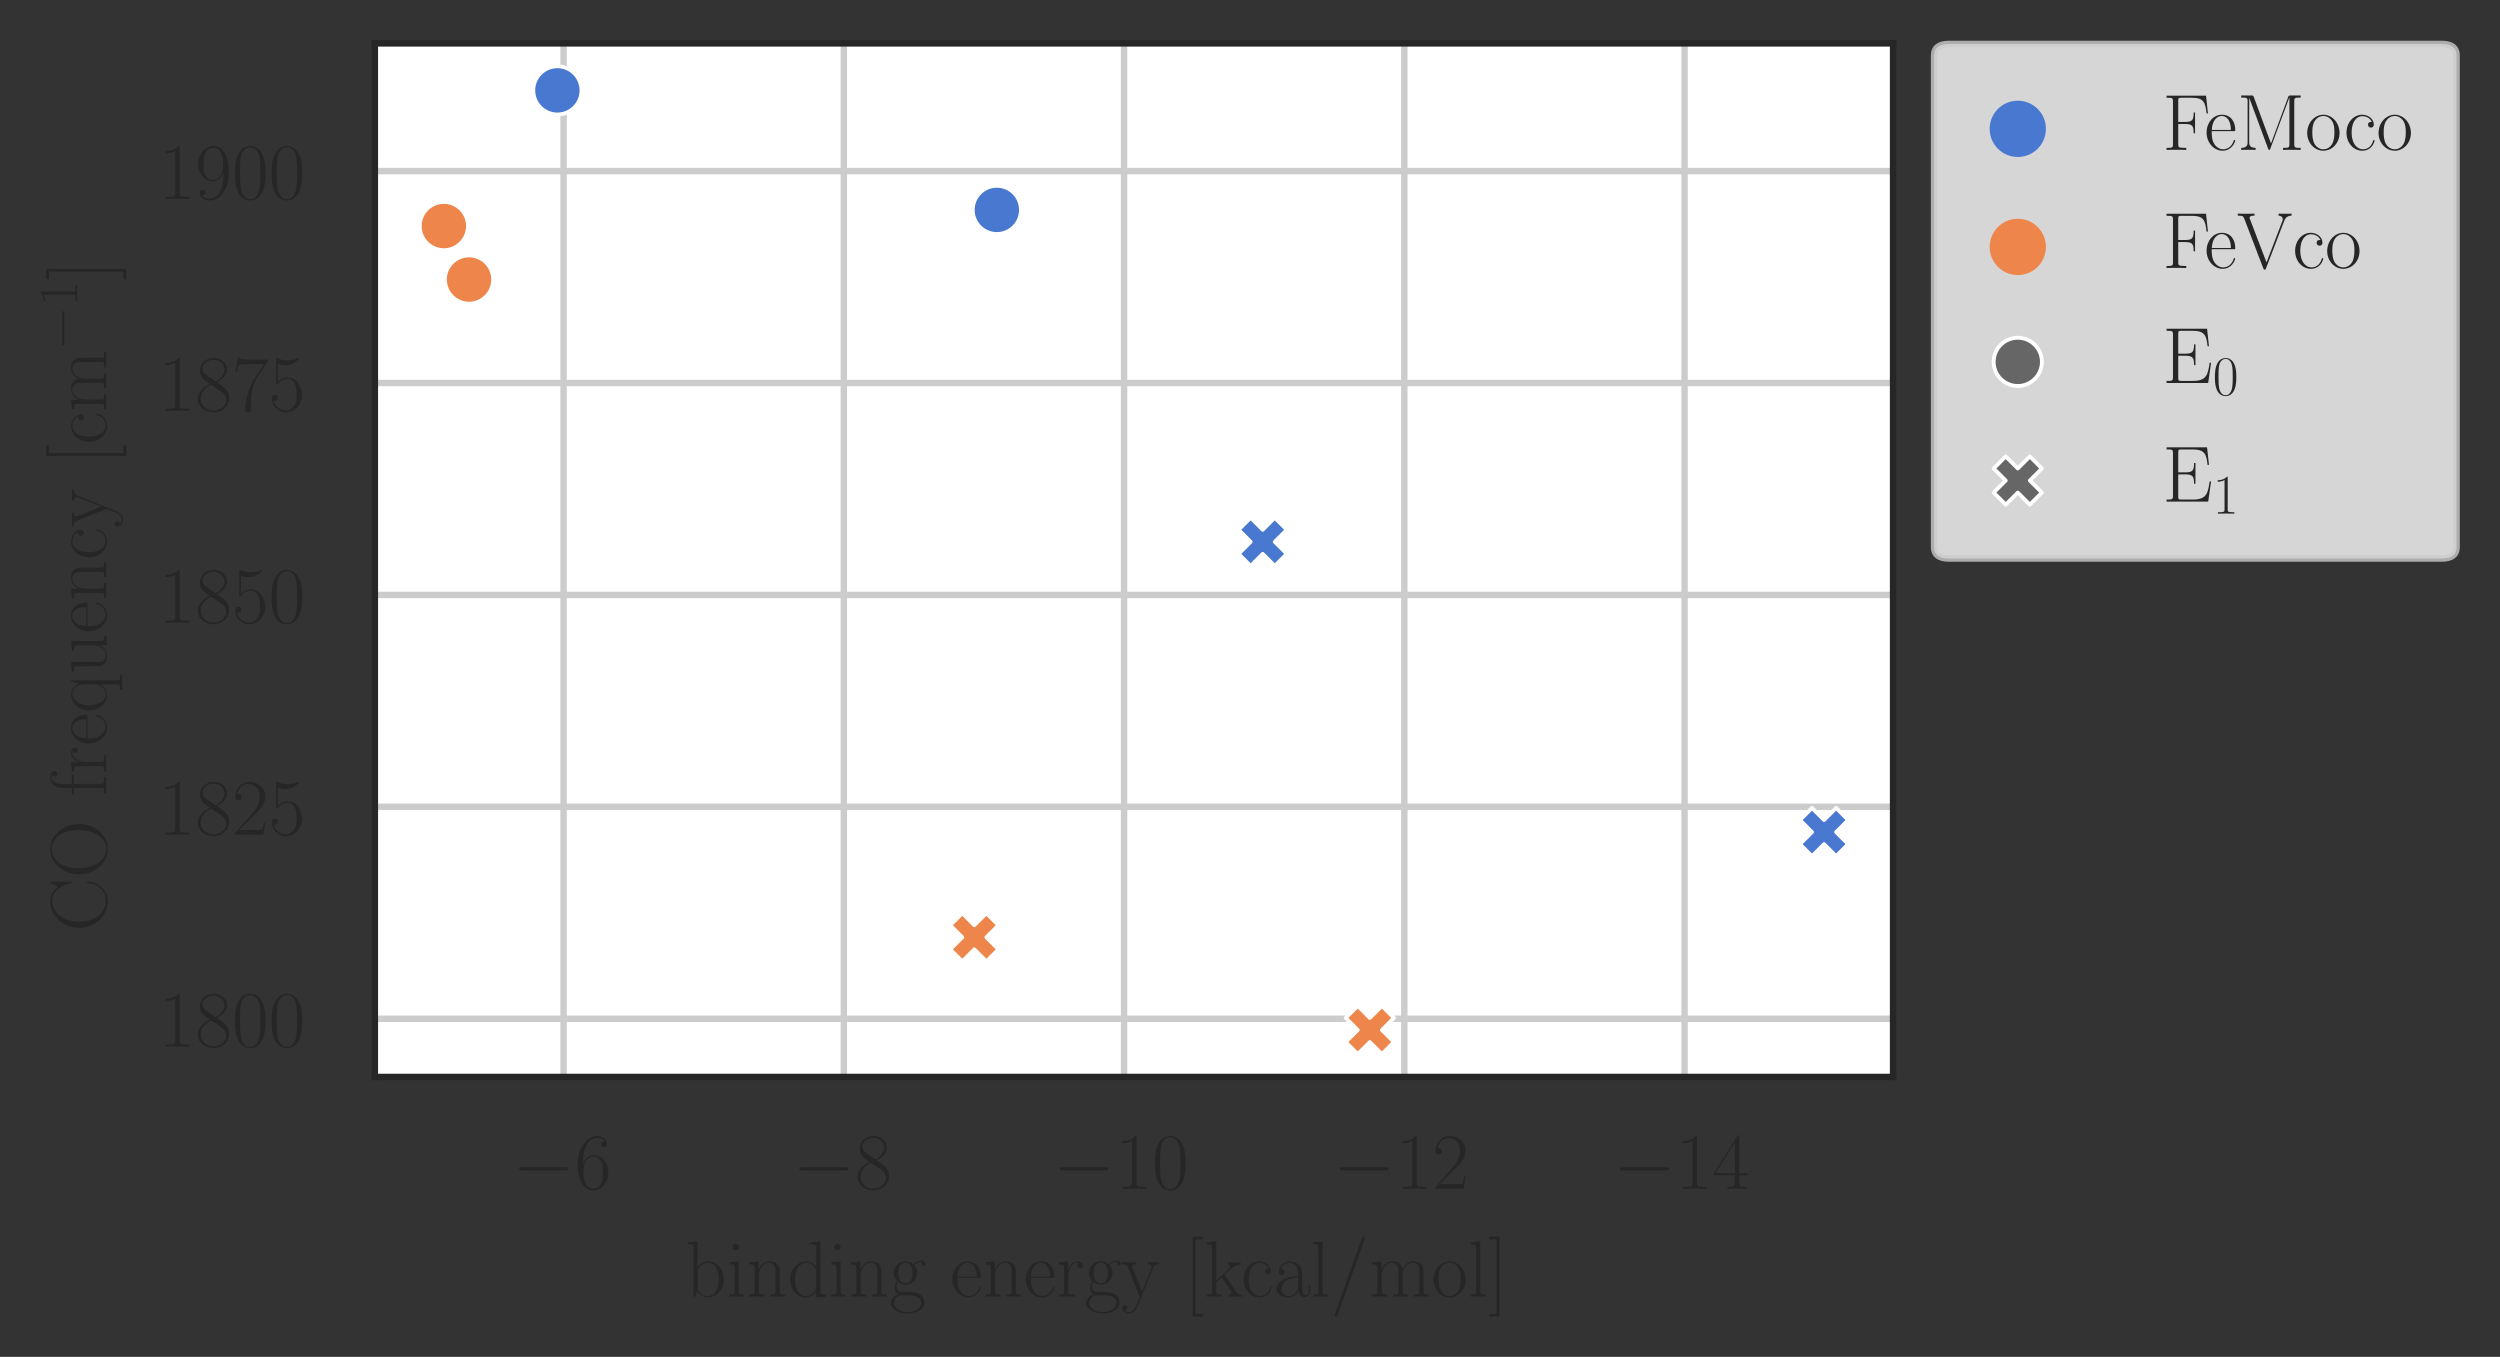 <?xml version="1.0" encoding="UTF-8" standalone="no"?>
<!-- Created with matplotlib (https://matplotlib.org/) -->

<svg
   height="168.8pt"
   version="1.1"
   viewBox="0 0 311.014 168.8"
   width="311.014pt"
   id="svg402"
   sodipodi:docname="freq_vs_bnd_.svg"
   inkscape:version="1.1.2 (1:1.1+202202050950+0a00cf5339)"
   inkscape:export-filename="/home/spiller/phd/thesis/results/nitroco/cluster/freq_vs_bnd.png"
   inkscape:export-xdpi="300.01999"
   inkscape:export-ydpi="300.01999"
   xmlns:inkscape="http://www.inkscape.org/namespaces/inkscape"
   xmlns:sodipodi="http://sodipodi.sourceforge.net/DTD/sodipodi-0.dtd"
   xmlns:xlink="http://www.w3.org/1999/xlink"
   xmlns="http://www.w3.org/2000/svg"
   xmlns:svg="http://www.w3.org/2000/svg"
   xmlns:rdf="http://www.w3.org/1999/02/22-rdf-syntax-ns#"
   xmlns:cc="http://creativecommons.org/ns#"
   xmlns:dc="http://purl.org/dc/elements/1.1/">
  <rect x="0" y="0" width="311.014" height="168.8" fill="#333333" stroke="none"/>
  <sodipodi:namedview
     id="namedview404"
     pagecolor="#ffffff"
     bordercolor="#666666"
     borderopacity="1.0"
     inkscape:pageshadow="2"
     inkscape:pageopacity="1"
     inkscape:pagecheckerboard="0"
     inkscape:document-units="pt"
     showgrid="false"
     inkscape:zoom="2.9958334"
     inkscape:cx="277.71905"
     inkscape:cy="100.30598"
     inkscape:window-width="1920"
     inkscape:window-height="1016"
     inkscape:window-x="0"
     inkscape:window-y="0"
     inkscape:window-maximized="1"
     inkscape:current-layer="legend_1-6"
     fit-margin-top="5"
     lock-margins="true"
     fit-margin-left="5"
     fit-margin-right="5"
     fit-margin-bottom="5" />
  <defs
     id="defs6">
    <style
       type="text/css"
       id="style4">*{stroke-linecap:butt;stroke-linejoin:round;}</style>
    <style
       type="text/css"
       id="style3820">*{stroke-linecap:butt;stroke-linejoin:round;}</style>
    <path
       d="m 65.906,23 c 1.688,0 3.5,0 3.5,2 0,2 -1.812,2 -3.5,2 H 11.797 c -1.703,0 -3.5,0 -3.5,-2 0,-2 1.797,-2 3.5,-2 z"
       id="CMSY10-0-6" />
    <path
       d="M 26.594,63.797 C 26.594,65.891 26.5,66 25.094,66 21.203,61.359 15.297,59.891 9.703,59.688 c -0.297,0 -0.797,0 -0.906,-0.188 C 8.703,59.297 8.703,59.094 8.703,57 11.797,57 17,57.594 21,59.984 v -52.688 c 0,-3.5 -0.203,-4.703 -8.797,-4.703 h -3 V 0 C 14,0.094 19,0.188 23.797,0.188 28.594,0.188 33.594,0.094 38.406,0 v 2.594 h -3 c -8.609,0 -8.812,1.094 -8.812,4.703 z"
       id="CMR17-49-3" />
    <path
       d="M 33.594,64.797 C 33.594,66.891 33.5,67 31.703,67 L 2,19.594 V 17 H 27.797 V 7.188 c 0,-3.594 -0.203,-4.594 -7.203,-4.594 H 18.703 V 0 c 3.203,0.188 8.594,0.188 12,0.188 3.391,0 8.797,0 12,-0.188 v 2.594 h -1.906 c -7,0 -7.203,1 -7.203,4.594 V 17 h 10.203 v 2.594 H 33.594 Z m -5.5,-6.625 V 19.594 H 4 Z"
       id="CMR17-52-1" />
    <path
       d="M 41.703,15.469 H 39.906 c -1,-7.078 -1.812,-8.281 -2.203,-8.875 C 37.203,5.797 30,5.797 28.594,5.797 H 9.406 C 13,9.688 20,16.766 28.5,24.938 34.594,30.719 41.703,37.5 41.703,47.391 41.703,59.188 32.297,66 21.797,66 c -11,0 -17.703,-9.703 -17.703,-18.703 0,-3.906 2.906,-4.406 4.109,-4.406 1,0 4,0.594 4,4.094 C 12.203,50.094 9.594,51 8.203,51 7.594,51 7,50.891 6.594,50.688 c 1.906,8.5 7.703,12.703 13.812,12.703 8.688,0 14.391,-6.891 14.391,-16 0,-8.688 -5.094,-16.172 -10.797,-22.656 L 4.094,2.297 V 0 h 35.203 z"
       id="CMR17-50-6" />
    <path
       d="m 42,31.844 c 0,6.125 -0.094,16.578 -4.297,24.609 C 34,63.484 28.094,66 22.906,66 18.094,66 12,63.781 8.203,56.562 4.203,49.016 3.797,39.672 3.797,31.844 3.797,26.109 3.906,17.375 7,9.734 11.297,-0.609 19,-2 22.906,-2 27.5,-2 34.5,-0.109 38.594,9.438 41.594,16.375 42,24.5 42,31.844 Z m -19.094,-32.25 C 16.5,-0.406 12.703,5.125 11.297,12.75 c -1.094,5.938 -1.094,14.578 -1.094,20.203 0,7.734 0,14.156 1.297,20.281 1.906,8.547 7.5,11.156 11.406,11.156 4.094,0 9.391,-2.719 11.297,-10.953 C 35.5,47.719 35.594,40.984 35.594,32.953 c 0,-6.531 0,-14.578 -1.188,-20.5 -2.109,-10.953 -8,-12.859 -11.5,-12.859 z"
       id="CMR17-48-8" />
    <path
       d="M 27.203,35.766 C 33.5,38.969 39.906,43.797 39.906,51.531 39.906,60.688 31.094,66 23,66 13.906,66 5.906,59.375 5.906,50.234 c 0,-2.516 0.594,-6.844 4.5,-10.656 1,-1 5.188,-4.016 7.891,-5.922 -4.5,-2.312 -15,-7.844 -15,-18.891 C 3.297,4.406 13.094,-2 22.797,-2 33.5,-2 42.5,5.719 42.5,15.969 c 0,9.141 -6.094,13.359 -10.094,16.078 z m -13.109,8.844 c -0.797,0.5 -4.797,3.609 -4.797,8.328 0,6.141 6.297,10.75 13.5,10.75 7.906,0 13.703,-5.625 13.703,-12.156 0,-9.344 -10.406,-14.672 -10.906,-14.672 -0.094,0 -0.188,0 -1,0.609 z M 32.5,24 c 1.5,-1.094 6.297,-4.422 6.297,-10.547 0,-7.438 -7.391,-13.062 -15.797,-13.062 -9.094,0 -16,6.531 -16,14.469 0,7.938 6.094,14.578 13,17.688 z"
       id="CMR17-56-1" />
    <path
       d="M 10.594,34.344 C 10.594,58 21.797,63.688 28.297,63.688 30.406,63.688 35.5,63.266 37.5,59.094 c -1.594,0 -4.594,0 -4.594,-3.5 C 32.906,52.891 35.094,52 36.5,52 c 0.906,0 3.594,0.391 3.594,3.797 0,6.5 -5,10.203 -11.891,10.203 C 16.297,66 3.797,53.297 3.797,31.422 3.797,4.016 15.094,-2 23.094,-2 32.797,-2 42,6.734 42,20.234 42,32.828 33.906,42 23.703,42 17.594,42 13.094,37.969 10.594,30.922 Z m 12.5,-33.953 c -12.297,0 -12.297,18.547 -12.297,22.266 0,7.25 3.406,17.734 12.703,17.734 1.703,0 6.594,0 9.906,-6.953 1.797,-3.922 1.797,-8.062 1.797,-13.094 0,-5.438 0,-9.469 -2.109,-13.5 -2.188,-4.141 -5.391,-6.453 -10,-6.453 z"
       id="CMR17-54-7" />
    <path
       d="M 15,69 3.094,67.891 v -2.594 c 5.906,0 6.812,-0.594 6.812,-5.25 v -60.25 h 1.797 l 2.891,7.156 C 17.5,2.203 21.797,-1 27.594,-1 c 10,0 20.109,8.859 20.109,22.594 0,12.922 -9,22.406 -19.109,22.406 C 22.406,44 18,40.672 15,36.734 Z m 0.203,-37.406 c 0,1.812 0,2.109 1.391,4.234 3.906,6.062 9.5,6.562 11.406,6.562 3,0 13.297,-1.609 13.297,-20.703 C 41.297,1.703 29.5,0.594 27.094,0.594 24,0.594 19.5,1.797 16.297,7.656 c -1.094,1.922 -1.094,2.125 -1.094,3.938 z"
       id="CMR17-98-3" />
    <path
       d="M 15.5,61.891 C 15.5,64.094 13.703,66 11.406,66 9.203,66 7.297,64.188 7.297,61.891 c 0,-2.203 1.797,-4.094 4.109,-4.094 2.188,0 4.094,1.797 4.094,4.094 z m -11.703,-19 v -2.594 c 5.609,0 6.406,-0.609 6.406,-5.438 V 6.922 C 10.203,3.094 9.797,2.594 3.406,2.594 V 0 c 2.391,0.188 6.688,0.188 9.188,0.188 2.406,0 6.5,0 8.812,-0.188 v 2.594 c -5.906,0 -6.109,0.609 -6.109,4.219 V 44 Z"
       id="CMR17-105-8" />
    <path
       d="M 41.5,30.531 C 41.5,35.656 40.5,44 28.703,44 c -7.906,0 -12,-6.125 -13.5,-10.156 H 15.094 V 44 L 3.297,42.891 V 40.281 c 5.906,0 6.797,-0.594 6.797,-5.422 V 6.922 C 10.094,3.094 9.703,2.594 3.297,2.594 V 0 c 2.406,0.188 6.797,0.188 9.406,0.188 2.594,0 7.094,0 9.5,-0.188 V 2.594 C 15.797,2.594 15.406,3 15.406,6.922 V 26.219 C 15.406,35.453 21,42.391 28,42.391 c 7.406,0 8.203,-6.625 8.203,-11.453 V 6.922 c 0,-3.828 -0.406,-4.328 -6.797,-4.328 V 0 c 2.391,0.188 6.797,0.188 9.391,0.188 2.609,0 7.109,0 9.5,-0.188 V 2.594 C 41.906,2.594 41.5,3 41.5,6.922 Z"
       id="CMR17-110-8" />
    <path
       d="m 29.203,67.891 v -2.594 c 5.891,0 6.797,-0.594 6.797,-5.25 v -23 C 35.594,37.547 31.5,44 23.406,44 13.203,44 3.297,34.812 3.297,21.5 3.297,8.266 12.594,-1 22.406,-1 c 8.5,0 12.891,6.641 13.391,7.344 V -1 L 47.906,-0.203 V 2.406 c -5.906,0 -6.812,0.609 -6.812,5.453 V 69 Z M 35.797,11.906 C 35.797,8.875 34,6.141 31.703,4.125 28.297,1.094 24.906,0.594 23,0.594 c -2.906,0 -13.297,1.516 -13.297,20.797 0,19.797 11.594,21 14.203,21 4.594,0 8.297,-2.625 10.594,-6.25 1.297,-2.125 1.297,-2.438 1.297,-4.25 z"
       id="CMR17-100-3" />
    <path
       d="M 11.094,18.203 C 13,16.688 16.297,15 20.297,15 28.203,15 35,21.234 35,29.609 c 0,2.625 -0.797,6.656 -3.797,9.781 2.797,3 6.891,4 9.203,4 0.391,0 1,0 1.5,-0.297 -0.406,-0.109 -1.312,-0.5 -1.312,-2.109 0,-1.297 0.906,-2.188 2.203,-2.188 1.5,0 2.297,1 2.297,2.297 0,1.891 -1.5,3.906 -4.688,3.906 -4,0 -7.5,-1.906 -10.312,-4.516 -3,2.703 -6.594,3.703 -9.797,3.703 -7.891,0 -14.703,-6.203 -14.703,-14.578 0,-5.75 3.312,-9.391 4.312,-10.391 -3,-3.531 -3,-7.625 -3,-8.125 0,-2.594 1,-6.406 4.391,-8.5 C 6.094,1.281 2,-2.875 2,-8.078 2,-15.562 11.5,-21 22.906,-21 c 11,0 20.891,5.234 20.891,13.031 C 43.797,6 29,6 21.297,6 19,6 14.906,6 14.406,6.094 c -3.109,0.5 -5.203,3.297 -5.203,6.797 0,0.906 0,3.109 1.891,5.312 z M 20.297,16.688 C 11.5,16.688 11.5,27.594 11.5,29.609 c 0,2.016 0,12.875 8.797,12.875 8.797,0 8.797,-10.859 8.797,-12.875 0,-2.016 0,-12.922 -8.797,-12.922 z m 2.609,-36 c -10,0 -16.906,5.516 -16.906,11.234 0,3.219 1.703,6.234 3.906,7.906 2.5,1.766 3.5,1.766 10.297,1.766 8.203,0 19.594,0 19.594,-9.672 0,-5.719 -6.891,-11.234 -16.891,-11.234 z"
       id="CMR17-103-1" />
    <path
       d="M 38.094,23.484 C 38.5,23.891 38.5,24.094 38.5,25.094 38.5,35.172 33.094,44 21.703,44 c -10.609,0 -19,-10.016 -19,-22.219 C 2.703,8.656 12.203,-1 22.797,-1 34,-1 38.406,9.672 38.406,11.797 38.406,12.5 37.797,12.5 37.594,12.5 c -0.688,0 -0.797,-0.203 -1.188,-1.422 C 34.203,4.219 28.703,0.797 23.5,0.797 19.203,0.797 14.906,3.219 12.203,7.656 9.094,12.797 9.094,18.75 9.094,23.484 Z M 9.203,25 C 9.906,39.234 17.594,42.391 21.594,42.391 28.406,42.391 33,36.062 33.094,25 Z"
       id="CMR17-101-8" />
    <path
       d="m 15,23.703 c 0,9.641 4.094,18.688 11.594,18.688 0.703,0 1.406,-0.094 2.109,-0.406 0,0 -2.203,-0.703 -2.203,-3.312 0,-2.406 1.906,-3.406 3.406,-3.406 1.188,0 3.391,0.703 3.391,3.516 0,3.203 -3.203,5.219 -6.594,5.219 -7.609,0 -10.906,-7.438 -11.906,-10.953 h -0.094 V 44 L 3.094,42.891 V 40.281 c 5.906,0 6.812,-0.594 6.812,-5.422 V 6.922 C 9.906,3.094 9.5,2.594 3.094,2.594 V 0 c 2.406,0.188 7,0.188 9.609,0.188 2.891,0 8,0 10.703,-0.188 v 2.594 c -7.203,0 -8.406,0 -8.406,4.516 z"
       id="CMR17-114-9" />
    <path
       d="m 39,34.109 c 2.5,6.188 7,6.281 8.406,6.281 V 43 C 45.5,42.891 43,42.797 41.094,42.797 c -2.094,0 -5.391,0 -7.391,0.203 V 40.391 C 37.5,40.094 37.594,37.25 37.594,36.438 c 0,-1 -0.188,-1.516 -0.688,-2.719 L 26,6.391 14.094,35.938 c -0.5,1.219 -0.5,1.922 -0.5,2.031 0,2.219 2.312,2.422 4.703,2.422 V 43 C 15.906,42.797 11.594,42.797 9.094,42.797 c -2.688,0 -5.891,0 -8.094,0.203 v -2.609 c 5.406,0 6,-0.5 7.297,-3.75 l 14.906,-37.125 c -4.5,-11.938 -7.109,-18.922 -13.406,-18.922 -1.094,0 -3.594,0.297 -5.391,2.125 2.297,0.203 3.297,1.625 3.297,3.344 0,1.719 -1.203,3.234 -3.203,3.234 -2.203,0 -3.297,-1.516 -3.297,-3.344 0,-4.047 4.094,-6.953 8.594,-6.953 5.797,0 9.406,5.641 11.406,10.703 z"
       id="CMR17-121-6" />
    <path
       d="m 23.5,-25 v 3.5 H 14.094 V 71.484 H 23.5 V 75 H 10.594 V -25 Z"
       id="CMR17-91-4" />
    <path
       d="M 26.094,26.234 C 26,26.438 25.5,27.031 25.5,27.328 c 0,0.203 7.094,6.656 8,7.453 5.703,4.781 9.297,5.266 11.906,5.375 v 2.578 c -0.609,0 -0.812,0 -0.906,-0.094 L 39.594,42.531 c -2.797,0 -7.094,0 -9.797,0.203 V 40.156 c 1.406,-0.109 2.406,-0.891 2.406,-2.297 0,-1.984 -2,-3.875 -2.109,-3.875 L 15,20.281 V 69 L 3.094,67.891 v -2.594 c 5.906,0 6.812,-0.594 6.812,-5.375 V 6.859 C 9.906,3.094 9.5,2.594 3.094,2.594 V 0 c 2.406,0.188 6.812,0.188 9.312,0.188 2.5,0 6.891,0 9.297,-0.188 v 2.594 c -6.406,0 -6.797,0.391 -6.797,4.266 v 10.938 L 21.797,24.062 31.906,9.156 c 1.188,-1.797 2.188,-3.188 2.188,-4.484 0,-1.781 -1.797,-2.078 -3,-2.078 V 0 C 33.5,0.188 37.797,0.188 40.297,0.188 42.094,0.188 45.797,0.094 47.5,0 v 2.594 c -4.703,0 -5.797,0.891 -8.797,5.266 z"
       id="CMR17-107-3" />
    <path
       d="M 34.906,35 C 33,35 30.203,35 30.203,31.484 c 0,-2.797 2.297,-3.594 3.594,-3.594 0.703,0 3.609,0.297 3.609,3.797 0,7 -6.812,12.312 -14.5,12.312 C 12.297,44 3.297,34.391 3.297,21.547 3.297,8.141 12.703,-1 22.906,-1 c 12.391,0 15.5,11.562 15.5,12.672 0,0.406 -0.109,0.703 -0.812,0.703 -0.688,0 -0.797,-0.094 -1.188,-1.406 C 33.797,2.812 28.094,0.797 23.797,0.797 c -6.391,0 -14.094,5.938 -14.094,20.844 C 9.703,36.844 17.094,42.188 23,42.188 c 3.906,0 9.703,-1.844 11.906,-7.188 z"
       id="CMR17-99-3" />
    <path
       d="M 36,25.875 C 36,32 36,35.547 31.797,39.594 28.094,42.984 23.797,44 20.406,44 12.5,44 6.797,37.625 6.797,30.891 6.797,27.188 9.797,27 10.406,27 11.703,27 14,27.797 14,30.594 c 0,2.5 -1.906,3.594 -3.594,3.594 C 10,34.188 9.5,34.094 9.203,34 c 2.094,6.531 7.5,8.391 11,8.391 5,0 10.5,-4.562 10.5,-13.094 V 25.5 c -5.906,-0.203 -13,-1 -18.609,-4.047 C 5.797,17.922 4,12.844 4,9 4,1.203 13,-1 18.297,-1 c 5.5,0 10.609,3.109 12.797,8.891 0.203,-4.469 3,-8.5 7.406,-8.5 2.094,0 7.406,1.406 7.406,9.406 v 5.672 h -1.812 V 8.703 c 0,-6.188 -2.688,-7 -4,-7 C 36,1.703 36,6.969 36,11.438 Z M 30.703,13.859 C 30.703,5.047 24.5,0.594 19,0.594 c -5,0 -8.906,3.75 -8.906,8.406 0,3.047 1.312,8.406 7.109,11.656 C 22,23.391 27.5,23.797 30.703,24 Z"
       id="CMR17-97-3" />
    <path
       d="M 15.297,69 3.406,67.891 v -2.594 c 5.891,0 6.797,-0.594 6.797,-5.375 V 6.859 C 10.203,3.094 9.797,2.594 3.406,2.594 V 0 c 2.391,0.188 6.797,0.188 9.297,0.188 2.594,0 7,0 9.391,-0.188 v 2.594 c -6.391,0 -6.797,0.391 -6.797,4.266 z"
       id="CMR17-108-8" />
    <path
       d="m 42.906,71.297 c 0,0.094 0.594,1.594 0.594,1.797 0,1.203 -1,1.906 -1.797,1.906 -0.5,0 -1.406,0 -2.203,-2.203 L 6,-21.312 c 0,-0.094 -0.594,-1.594 -0.594,-1.797 0,-1.203 1,-1.891 1.797,-1.891 0.594,0 1.5,0.094 2.203,2.188 z"
       id="CMMI12-61-6" />
    <path
       d="M 67.594,30.531 C 67.594,35.562 66.703,44 54.797,44 48,44 43.297,39.375 41.5,33.953 H 41.406 C 40.203,42.188 34.297,44 28.703,44 c -7.906,0 -12,-6.125 -13.5,-10.156 H 15.094 V 44 L 3.297,42.891 V 40.281 c 5.906,0 6.797,-0.594 6.797,-5.422 V 6.922 C 10.094,3.094 9.703,2.594 3.297,2.594 V 0 c 2.406,0.188 6.797,0.188 9.406,0.188 2.594,0 7.094,0 9.5,-0.188 V 2.594 C 15.797,2.594 15.406,3 15.406,6.922 V 26.219 C 15.406,35.453 21,42.391 28,42.391 c 7.406,0 8.203,-6.625 8.203,-11.453 V 6.922 c 0,-3.828 -0.406,-4.328 -6.797,-4.328 V 0 c 2.391,0.188 6.797,0.188 9.391,0.188 2.609,0 7.109,0 9.5,-0.188 V 2.594 C 41.906,2.594 41.5,3 41.5,6.922 V 26.219 c 0,9.234 5.594,16.172 12.594,16.172 7.406,0 8.203,-6.625 8.203,-11.453 V 6.922 C 62.297,3.094 61.906,2.594 55.5,2.594 V 0 c 2.406,0.188 6.797,0.188 9.406,0.188 2.594,0 7.094,0 9.5,-0.188 V 2.594 C 68,2.594 67.594,3 67.594,6.922 Z"
       id="CMR17-109-0" />
    <path
       d="M 43.094,21.188 C 43.094,34 33.797,44 22.906,44 12,44 2.703,34 2.703,21.188 2.703,8.594 12,-1 22.906,-1 c 10.891,0 20.188,9.594 20.188,22.188 z M 22.906,0.797 c -4.703,0 -8.703,2.797 -11,6.703 -2.5,4.5 -2.812,10.094 -2.812,14.5 0,4.188 0.203,9.391 2.812,13.891 2,3.297 5.891,6.5 11,6.5 4.5,0 8.297,-2.5 10.688,-6 C 36.703,31.688 36.703,25.094 36.703,22 36.703,18.094 36.5,12.094 33.797,7.297 31,2.688 26.703,0.797 22.906,0.797 Z"
       id="CMR17-111-4" />
    <path
       d="M 14.297,75 H 1.406 v -3.516 h 9.391 V -21.5 H 1.406 V -25 h 12.891 z"
       id="CMR17-93-8" />
    <path
       d="m 11.406,58.594 c 1,-0.406 5.094,-1.703 9.297,-1.703 9.297,0 14.391,5 17.297,7.797 C 38,65.484 38,66 37.406,66 c -0.109,0 -0.312,0 -1.109,-0.406 -3.5,-1.5 -7.594,-2.594 -12.594,-2.594 -3,0 -7.5,0.359 -12.406,2.484 C 10.203,66 10,66 9.906,66 9.406,66 9.297,65.891 9.297,63.906 V 34.859 c 0,-1.844 0,-2.359 1,-2.359 0.5,0 0.703,0.203 1.203,0.922 C 14.703,38.047 19.094,40 24.094,40 c 3.5,0 11,-2.266 11,-19.797 0,-3.219 0,-9.016 -3,-13.609 -2.5,-4.109 -6.391,-6.203 -10.688,-6.203 -6.609,0 -13.312,4.594 -15.109,12.297 C 6.703,12.594 7.5,12.391 7.906,12.391 c 1.297,0 3.797,0.703 3.797,3.797 C 11.703,18.891 9.797,20 7.906,20 5.594,20 4.094,18.594 4.094,15.797 4.094,7.094 11,-2 21.594,-2 c 10.312,0 20.109,8.891 20.109,21.797 0,12.297 -7.797,21.797 -17.5,21.797 -5.109,0 -9.406,-1.906 -12.797,-5.594 z"
       id="CMR17-53-3" />
    <path
       d="M 45.094,61.797 V 64 h -23.5 C 9.906,64 9.703,65.094 9.297,67 H 7.5 L 4.594,48.5 h 1.812 c 0.297,1.906 1,7 2.188,8.891 0.609,0.797 8,0.797 9.703,0.797 h 22 L 29.203,41.719 c -7.406,-11.078 -12.5,-26.047 -12.5,-39.125 0,-1.203 0,-4.594 3.594,-4.594 3.609,0 3.609,3.391 3.609,4.688 v 4.594 c 0,16.375 2.797,27.156 7.391,34.031 z"
       id="CMR17-55-4" />
    <path
       d="M 35.203,29.234 C 35.203,7 26.094,0.391 18.594,0.391 c -2.297,0 -7.891,0.281 -10.188,4 2.594,-0.391 4.5,1 4.5,3.5 C 12.906,10.594 10.703,11.5 9.297,11.5 8.406,11.5 5.703,11.094 5.703,7.688 5.703,1.062 11.594,-2 18.797,-2 30.297,-2 42,10.391 42,32.656 42,60.266 30.797,66 23.203,66 13.297,66 3.797,57.25 3.797,43.75 3.797,31.25 11.906,22 22.094,22 30.5,22 34.203,29.844 35.203,33.156 Z M 22.297,23.594 c -2.703,0 -6.5,0.5 -9.594,6.547 -2.109,3.938 -2.109,8.562 -2.109,13.5 0,5.953 0,10.078 2.812,14.516 1.391,2.109 4,5.531 9.797,5.531 C 35,63.688 35,45.453 35,41.422 35,34.266 31.797,23.594 22.297,23.594 Z"
       id="CMR17-57-4" />
    <path
       d="m 62.094,67.984 c 0,1.812 -0.094,1.906 -0.688,1.906 -0.406,0 -0.5,-0.094 -1.203,-1.297 l -4.406,-8.453 C 50.906,66.391 44.906,70 37.203,70 20.094,70 4.594,54.797 4.594,34.047 4.594,13.078 20.094,-2 37.297,-2 52.594,-2 62.094,11.578 62.094,23.156 c 0,1.016 0,1.422 -0.891,1.422 -0.797,0 -0.797,-0.312 -0.906,-1.219 C 59.5,9.25 49.5,0.594 38.703,0.594 c -10.203,0 -26.5,7.25 -26.5,33.453 0,26.297 16.594,33.344 26.297,33.344 11.297,0 19.5,-9.875 21.406,-23.875 0.188,-1.219 0.188,-1.406 1.094,-1.406 1.094,0 1.094,0.188 1.094,2.016 z"
       id="CMR17-67-9" />
    <path
       d="M 67.297,33.844 C 67.297,54.5 52.594,70 36,70 19,70 4.594,54.297 4.594,33.844 4.594,13.391 19.203,-2 35.906,-2 53,-2 67.297,13.688 67.297,33.844 Z M 36,-0.203 c -11.406,0 -23.797,11.484 -23.797,35.359 0,23.766 13.594,33.031 23.703,33.031 C 46.5,68.188 59.703,58.625 59.703,35.156 59.703,10.875 47,-0.203 36,-0.203 Z"
       id="CMR17-79-2" />
    <path
       d="m 15.297,40.391 h 11.406 V 43 H 15.094 v 12.297 c 0,8.391 4.203,13.094 8.5,13.094 1.312,0 2.812,-0.219 3.812,-0.594 C 26.594,67.594 24.5,66.891 24.5,64.391 24.5,61.797 26.5,61 27.906,61 c 1.391,0 3.391,0.797 3.391,3.391 0,3.625 -3.594,5.609 -7.594,5.609 -5.703,0 -13.5,-4.203 -13.5,-14.906 V 43 h -8 v -2.609 h 8 v -33.5 C 10.203,3.094 9.797,2.594 3.406,2.594 V 0 c 2.391,0.188 7,0.188 9.594,0.188 2.906,0 8,0 10.703,-0.188 v 2.594 c -7.203,0 -8.406,0 -8.406,4.5 z"
       id="CMR17-102-2" />
    <path
       d="M 41.094,44 H 39.5 l -3,-9.984 C 34.203,39.359 30,44 23.297,44 c -10.203,0 -20,-9.188 -20,-22.5 C 3.297,8.266 12.5,-1 22.5,-1 c 7.703,0 12,5.938 13.297,8.156 v -20.188 c 0,-3.859 -0.391,-4.375 -6.797,-4.375 V -20 c 2.406,0.188 6.797,0.188 9.406,0.188 2.594,0 7.094,0 9.5,-0.188 v 2.594 c -6.406,0 -6.812,0.406 -6.812,4.375 z M 36,13.609 C 36,9.281 32.406,5.234 32.094,4.938 29,1.406 25.406,0.594 23,0.594 15.5,0.594 9.703,10.188 9.703,21.391 9.703,33.203 16.297,42.188 24,42.188 32,42.188 36,33 36,27.75 Z"
       id="CMR17-113-4" />
    <path
       d="m 29.406,42.891 v -2.594 c 5.891,0 6.797,-0.609 6.797,-5.469 v -18.375 c 0,-8.484 -4.5,-15.859 -11.906,-15.859 -8.203,0 -8.891,4.953 -8.891,10.203 V 44 L 3.297,42.891 v -2.594 c 4,0 6.703,0 6.797,-4.047 V 16.859 c 0,-6.766 0,-11.109 2.609,-13.938 C 14,1.609 16.5,-1 23.703,-1 c 8.5,0 11.797,7.25 12.594,9.375 H 36.406 V -1 l 11.891,0.797 V 2.406 C 42.406,2.406 41.5,3.016 41.5,7.859 V 44 Z"
       id="CMR17-117-7" />
    <path
       d="M 0,3 C 0.796,3 1.559,2.684 2.121,2.121 2.684,1.559 3,0.796 3,0 3,-0.796 2.684,-1.559 2.121,-2.121 1.559,-2.684 0.796,-3 0,-3 -0.796,-3 -1.559,-2.684 -2.121,-2.121 -2.684,-1.559 -3,-0.796 -3,0 -3,0.796 -2.684,1.559 -2.121,2.121 -1.559,2.684 -0.796,3 0,3 Z"
       id="m33058baa43"
       style="stroke:#4878d0" />
    <path
       d="M 54.406,67.797 H 5.094 V 65.188 c 6.906,0 8,0 8,-4.516 V 7.031 c 0,-4.438 -1.094,-4.438 -8,-4.438 V 0 c 2.906,0.188 8.5,0.188 11.609,0.188 4.094,0 8.891,0 13,-0.188 V 2.594 H 27.5 c -7.594,0 -7.797,0.984 -7.797,4.531 v 25.266 h 9 c 9.297,0 10.203,-3.25 10.203,-11.547 h 1.797 V 46.734 H 38.906 C 38.906,38.297 38,35 28.703,35 h -9 v 26.281 c 0,3.406 0.203,3.906 4.203,3.906 H 36.797 C 51.906,65.188 53.594,58.969 55,45.625 h 1.797 z"
       id="CMR17-70-2" />
    <path
       d="M 20.906,66.391 C 20.297,67.891 20.203,68 18.094,68 H 5.297 v -2.609 c 6.906,0 8,0 8,-4.484 V 9.75 c 0,-2.484 0,-7.156 -8,-7.156 V 0 c 2.297,0.188 6.5,0.188 9,0.188 2.5,0 6.703,0 9,-0.188 v 2.594 c -8,0 -8,4.672 -8,7.156 v 55.234 h 0.109 l 23.5,-63.391 C 39.297,0.594 39.5,0 40.297,0 c 0.797,0 1,0.594 1.406,1.594 L 65.406,65.484 H 65.5 V 7.078 C 65.5,2.594 64.406,2.594 57.5,2.594 V 0 c 2.703,0.188 8.094,0.188 11,0.188 2.906,0 8.406,0 11.094,-0.188 v 2.594 c -6.891,0 -8,0 -8,4.484 V 60.906 c 0,4.484 1.109,4.484 8,4.484 V 68 h -12.688 c -2.109,0 -2.203,-0.109 -2.812,-1.609 L 42.5,8.062 Z"
       id="CMR17-77-1" />
    <path
       d="M 0,3 C 0.796,3 1.559,2.684 2.121,2.121 2.684,1.559 3,0.796 3,0 3,-0.796 2.684,-1.559 2.121,-2.121 1.559,-2.684 0.796,-3 0,-3 -0.796,-3 -1.559,-2.684 -2.121,-2.121 -2.684,-1.559 -3,-0.796 -3,0 -3,0.796 -2.684,1.559 -2.121,2.121 -1.559,2.684 -0.796,3 0,3 Z"
       id="m416abdd783"
       style="stroke:#ee854a" />
    <path
       d="m 59,58.781 c 0.906,2.203 2.5,6.516 9.203,6.609 V 68 c -2.297,-0.203 -4.906,-0.203 -7.406,-0.203 -2.391,0 -6.5,0 -8.797,0.203 v -2.609 c 5,-0.297 5.203,-3.797 5.203,-4.406 0,-1.094 -0.297,-1.797 -0.609,-2.594 L 36.906,7 16.297,60.984 c -0.297,0.703 -0.5,1.203 -0.5,1.703 0,2.703 4,2.703 6.109,2.703 V 68 C 18.703,67.797 14,67.797 10.703,67.797 8.094,67.797 3.406,67.797 1,68 v -2.609 c 5.797,0 6.906,-0.391 8.094,-3.594 L 32.906,-0.406 C 33.406,-1.812 33.5,-2 34.594,-2 c 1.109,0 1.203,0.188 1.703,1.594 z"
       id="CMR17-86-5" />
    <path
       d="M 0,3 C 0.796,3 1.559,2.684 2.121,2.121 2.684,1.559 3,0.796 3,0 3,-0.796 2.684,-1.559 2.121,-2.121 1.559,-2.684 0.796,-3 0,-3 -0.796,-3 -1.559,-2.684 -2.121,-2.121 -2.684,-1.559 -3,-0.796 -3,0 -3,0.796 -2.684,1.559 -2.121,2.121 -1.559,2.684 -0.796,3 0,3 Z"
       id="m8f734dd251"
       style="stroke:#333333" />
    <path
       d="M 60.703,25.219 H 58.906 c -2.203,-14.656 -3.5,-22.625 -21.109,-22.625 H 23.906 c -4,0 -4.203,0.5 -4.203,3.891 V 34 H 29.094 C 38.5,34 39.406,30.609 39.406,22.328 h 1.797 V 48.219 H 39.406 c 0,-8.25 -0.906,-11.625 -10.312,-11.625 H 19.703 V 61.312 c 0,3.391 0.203,3.875 4.203,3.875 h 13.688 c 15.5,0 17.312,-6.156 18.703,-19.359 h 1.797 l -2.391,21.969 H 5.094 V 65.188 c 6.906,0 8,0 8,-4.469 V 7.078 C 13.094,2.594 12,2.594 5.094,2.594 V 0 h 52 z"
       id="CMR17-69" />
    <path
       d="M -1.5,3 0,1.5 1.5,3 3,1.5 1.5,0 3,-1.5 1.5,-3 0,-1.5 -1.5,-3 -3,-1.5 -1.5,0 -3,1.5 Z"
       id="m43fd243391"
       style="stroke:#333333" />
    <clipPath
       id="p4d3af2e7c0">
      <rect
         height="128.582"
         width="188.874"
         x="52.326"
         y="10.8"
         id="rect4229" />
    </clipPath>
    <clipPath
       id="p4d3af2e7c0-0">
      <rect
         height="128.582"
         width="188.874"
         x="52.326"
         y="10.8"
         id="rect4229-3" />
    </clipPath>
    <clipPath
       id="p4d3af2e7c0-7">
      <rect
         height="128.582"
         width="188.874"
         x="52.326"
         y="10.8"
         id="rect4229-6" />
    </clipPath>
    <clipPath
       id="clipPath2381">
      <rect
         height="128.582"
         width="188.874"
         x="52.326"
         y="10.8"
         id="rect2379" />
    </clipPath>
  </defs>
  <defs
     id="defs400">
    <clipPath
       id="peda2277a74">
      <rect
         height="128.582"
         width="188.874"
         x="52.326"
         y="10.8"
         id="rect397" />
    </clipPath>
  </defs>
  <g
     id="axes_1-0"
     transform="translate(-5.692,-5.4)">
    <g
       id="patch_2-4">
      <path
         d="M 52.326,139.382 H 241.2 V 10.8 H 52.326 Z"
         style="fill:#ffffff"
         id="path3827" />
    </g>
    <g
       id="matplotlib.axis_1-4">
      <g
         id="xtick_1-4">
        <g
           id="line2d_1-4">
          <path
             clip-path="url(#p4d3af2e7c0)"
             d="M 215.262,139.382 V 10.8"
             style="fill:none;stroke:#cccccc;stroke-width:0.8;stroke-linecap:round"
             id="path3830" />
        </g>
        <g
           id="text_1-7">
          <!-- $\mathdefault{−14}$ -->
          <g
             style="fill:#262626"
             transform="matrix(0.1,0,0,-0.1,206.407,153.3)"
             id="g3844">
            <defs
               id="defs3836">
              <path
                 d="m 65.906,23 c 1.688,0 3.5,0 3.5,2 0,2 -1.812,2 -3.5,2 H 11.797 c -1.703,0 -3.5,0 -3.5,-2 0,-2 1.797,-2 3.5,-2 z"
                 id="path4287" />
              <path
                 d="M 26.594,63.797 C 26.594,65.891 26.5,66 25.094,66 21.203,61.359 15.297,59.891 9.703,59.688 c -0.297,0 -0.797,0 -0.906,-0.188 C 8.703,59.297 8.703,59.094 8.703,57 11.797,57 17,57.594 21,59.984 v -52.688 c 0,-3.5 -0.203,-4.703 -8.797,-4.703 h -3 V 0 C 14,0.094 19,0.188 23.797,0.188 28.594,0.188 33.594,0.094 38.406,0 v 2.594 h -3 c -8.609,0 -8.812,1.094 -8.812,4.703 z"
                 id="path4289" />
              <path
                 d="M 33.594,64.797 C 33.594,66.891 33.5,67 31.703,67 L 2,19.594 V 17 H 27.797 V 7.188 c 0,-3.594 -0.203,-4.594 -7.203,-4.594 H 18.703 V 0 c 3.203,0.188 8.594,0.188 12,0.188 3.391,0 8.797,0 12,-0.188 v 2.594 h -1.906 c -7,0 -7.203,1 -7.203,4.594 V 17 h 10.203 v 2.594 H 33.594 Z m -5.5,-6.625 V 19.594 H 4 Z"
                 id="path4291" />
            </defs>
            <use
               transform="scale(0.996)"
               xlink:href="#CMSY10-0-6"
               id="use3838"
               x="0"
               y="0"
               width="100%"
               height="100%" />
            <use
               transform="matrix(0.996,0,0,0.996,77.487,0)"
               xlink:href="#CMR17-49-3"
               id="use3840"
               x="0"
               y="0"
               width="100%"
               height="100%" />
            <use
               transform="matrix(0.996,0,0,0.996,123.178,0)"
               xlink:href="#CMR17-52-1"
               id="use3842"
               x="0"
               y="0"
               width="100%"
               height="100%" />
          </g>
        </g>
      </g>
      <g
         id="xtick_2-7">
        <g
           id="line2d_2-5">
          <path
             clip-path="url(#p4d3af2e7c0)"
             d="M 180.398,139.382 V 10.8"
             style="fill:none;stroke:#cccccc;stroke-width:0.8;stroke-linecap:round"
             id="path3848" />
        </g>
        <g
           id="text_2-9">
          <!-- $\mathdefault{−12}$ -->
          <g
             style="fill:#262626"
             transform="matrix(0.1,0,0,-0.1,171.543,153.3)"
             id="g3860">
            <defs
               id="defs3852">
              <path
                 d="M 41.703,15.469 H 39.906 c -1,-7.078 -1.812,-8.281 -2.203,-8.875 C 37.203,5.797 30,5.797 28.594,5.797 H 9.406 C 13,9.688 20,16.766 28.5,24.938 34.594,30.719 41.703,37.5 41.703,47.391 41.703,59.188 32.297,66 21.797,66 c -11,0 -17.703,-9.703 -17.703,-18.703 0,-3.906 2.906,-4.406 4.109,-4.406 1,0 4,0.594 4,4.094 C 12.203,50.094 9.594,51 8.203,51 7.594,51 7,50.891 6.594,50.688 c 1.906,8.5 7.703,12.703 13.812,12.703 8.688,0 14.391,-6.891 14.391,-16 0,-8.688 -5.094,-16.172 -10.797,-22.656 L 4.094,2.297 V 0 h 35.203 z"
                 id="path4302" />
            </defs>
            <use
               transform="scale(0.996)"
               xlink:href="#CMSY10-0-6"
               id="use3854"
               x="0"
               y="0"
               width="100%"
               height="100%" />
            <use
               transform="matrix(0.996,0,0,0.996,77.487,0)"
               xlink:href="#CMR17-49-3"
               id="use3856"
               x="0"
               y="0"
               width="100%"
               height="100%" />
            <use
               transform="matrix(0.996,0,0,0.996,123.178,0)"
               xlink:href="#CMR17-50-6"
               id="use3858"
               x="0"
               y="0"
               width="100%"
               height="100%" />
          </g>
        </g>
      </g>
      <g
         id="xtick_3-2">
        <g
           id="line2d_3-1">
          <path
             clip-path="url(#p4d3af2e7c0)"
             d="M 145.534,139.382 V 10.8"
             style="fill:none;stroke:#cccccc;stroke-width:0.8;stroke-linecap:round"
             id="path3864" />
        </g>
        <g
           id="text_3-7">
          <!-- $\mathdefault{−10}$ -->
          <g
             style="fill:#262626"
             transform="matrix(0.1,0,0,-0.1,136.678,153.3)"
             id="g3876">
            <defs
               id="defs3868">
              <path
                 d="m 42,31.844 c 0,6.125 -0.094,16.578 -4.297,24.609 C 34,63.484 28.094,66 22.906,66 18.094,66 12,63.781 8.203,56.562 4.203,49.016 3.797,39.672 3.797,31.844 3.797,26.109 3.906,17.375 7,9.734 11.297,-0.609 19,-2 22.906,-2 27.5,-2 34.5,-0.109 38.594,9.438 41.594,16.375 42,24.5 42,31.844 Z m -19.094,-32.25 C 16.5,-0.406 12.703,5.125 11.297,12.75 c -1.094,5.938 -1.094,14.578 -1.094,20.203 0,7.734 0,14.156 1.297,20.281 1.906,8.547 7.5,11.156 11.406,11.156 4.094,0 9.391,-2.719 11.297,-10.953 C 35.5,47.719 35.594,40.984 35.594,32.953 c 0,-6.531 0,-14.578 -1.188,-20.5 -2.109,-10.953 -8,-12.859 -11.5,-12.859 z"
                 id="path4313" />
            </defs>
            <use
               transform="scale(0.996)"
               xlink:href="#CMSY10-0-6"
               id="use3870"
               x="0"
               y="0"
               width="100%"
               height="100%" />
            <use
               transform="matrix(0.996,0,0,0.996,77.487,0)"
               xlink:href="#CMR17-49-3"
               id="use3872"
               x="0"
               y="0"
               width="100%"
               height="100%" />
            <use
               transform="matrix(0.996,0,0,0.996,123.178,0)"
               xlink:href="#CMR17-48-8"
               id="use3874"
               x="0"
               y="0"
               width="100%"
               height="100%" />
          </g>
        </g>
      </g>
      <g
         id="xtick_4-5">
        <g
           id="line2d_4-7">
          <path
             clip-path="url(#p4d3af2e7c0)"
             d="M 110.67,139.382 V 10.8"
             style="fill:none;stroke:#cccccc;stroke-width:0.8;stroke-linecap:round"
             id="path3880" />
        </g>
        <g
           id="text_4-4">
          <!-- $\mathdefault{−8}$ -->
          <g
             style="fill:#262626"
             transform="matrix(0.1,0,0,-0.1,104.305,153.3)"
             id="g3890">
            <defs
               id="defs3884">
              <path
                 d="M 27.203,35.766 C 33.5,38.969 39.906,43.797 39.906,51.531 39.906,60.688 31.094,66 23,66 13.906,66 5.906,59.375 5.906,50.234 c 0,-2.516 0.594,-6.844 4.5,-10.656 1,-1 5.188,-4.016 7.891,-5.922 -4.5,-2.312 -15,-7.844 -15,-18.891 C 3.297,4.406 13.094,-2 22.797,-2 33.5,-2 42.5,5.719 42.5,15.969 c 0,9.141 -6.094,13.359 -10.094,16.078 z m -13.109,8.844 c -0.797,0.5 -4.797,3.609 -4.797,8.328 0,6.141 6.297,10.75 13.5,10.75 7.906,0 13.703,-5.625 13.703,-12.156 0,-9.344 -10.406,-14.672 -10.906,-14.672 -0.094,0 -0.188,0 -1,0.609 z M 32.5,24 c 1.5,-1.094 6.297,-4.422 6.297,-10.547 0,-7.438 -7.391,-13.062 -15.797,-13.062 -9.094,0 -16,6.531 -16,14.469 0,7.938 6.094,14.578 13,17.688 z"
                 id="path4324" />
            </defs>
            <use
               transform="scale(0.996)"
               xlink:href="#CMSY10-0-6"
               id="use3886"
               x="0"
               y="0"
               width="100%"
               height="100%" />
            <use
               transform="matrix(0.996,0,0,0.996,77.487,0)"
               xlink:href="#CMR17-56-1"
               id="use3888"
               x="0"
               y="0"
               width="100%"
               height="100%" />
          </g>
        </g>
      </g>
      <g
         id="xtick_5-8">
        <g
           id="line2d_5-5">
          <path
             clip-path="url(#p4d3af2e7c0)"
             d="M 75.806,139.382 V 10.8"
             style="fill:none;stroke:#cccccc;stroke-width:0.8;stroke-linecap:round"
             id="path3894" />
        </g>
        <g
           id="text_5-9">
          <!-- $\mathdefault{−6}$ -->
          <g
             style="fill:#262626"
             transform="matrix(0.1,0,0,-0.1,69.441,153.3)"
             id="g3904">
            <defs
               id="defs3898">
              <path
                 d="M 10.594,34.344 C 10.594,58 21.797,63.688 28.297,63.688 30.406,63.688 35.5,63.266 37.5,59.094 c -1.594,0 -4.594,0 -4.594,-3.5 C 32.906,52.891 35.094,52 36.5,52 c 0.906,0 3.594,0.391 3.594,3.797 0,6.5 -5,10.203 -11.891,10.203 C 16.297,66 3.797,53.297 3.797,31.422 3.797,4.016 15.094,-2 23.094,-2 32.797,-2 42,6.734 42,20.234 42,32.828 33.906,42 23.703,42 17.594,42 13.094,37.969 10.594,30.922 Z m 12.5,-33.953 c -12.297,0 -12.297,18.547 -12.297,22.266 0,7.25 3.406,17.734 12.703,17.734 1.703,0 6.594,0 9.906,-6.953 1.797,-3.922 1.797,-8.062 1.797,-13.094 0,-5.438 0,-9.469 -2.109,-13.5 -2.188,-4.141 -5.391,-6.453 -10,-6.453 z"
                 id="path4334" />
            </defs>
            <use
               transform="scale(0.996)"
               xlink:href="#CMSY10-0-6"
               id="use3900"
               x="0"
               y="0"
               width="100%"
               height="100%" />
            <use
               transform="matrix(0.996,0,0,0.996,77.487,0)"
               xlink:href="#CMR17-54-7"
               id="use3902"
               x="0"
               y="0"
               width="100%"
               height="100%" />
          </g>
        </g>
      </g>
      <g
         id="text_6-5">
        <!-- binding energy [\si{\kpm}] -->
        <g
           style="fill:#262626"
           transform="matrix(0.1,0,0,-0.1,90.986,166.709)"
           id="g3973">
          <defs
             id="defs3925">
            <path
               d="M 15,69 3.094,67.891 v -2.594 c 5.906,0 6.812,-0.594 6.812,-5.25 v -60.25 h 1.797 l 2.891,7.156 C 17.5,2.203 21.797,-1 27.594,-1 c 10,0 20.109,8.859 20.109,22.594 0,12.922 -9,22.406 -19.109,22.406 C 22.406,44 18,40.672 15,36.734 Z m 0.203,-37.406 c 0,1.812 0,2.109 1.391,4.234 3.906,6.062 9.5,6.562 11.406,6.562 3,0 13.297,-1.609 13.297,-20.703 C 41.297,1.703 29.5,0.594 27.094,0.594 24,0.594 19.5,1.797 16.297,7.656 c -1.094,1.922 -1.094,2.125 -1.094,3.938 z"
               id="path4342" />
            <path
               d="M 15.5,61.891 C 15.5,64.094 13.703,66 11.406,66 9.203,66 7.297,64.188 7.297,61.891 c 0,-2.203 1.797,-4.094 4.109,-4.094 2.188,0 4.094,1.797 4.094,4.094 z m -11.703,-19 v -2.594 c 5.609,0 6.406,-0.609 6.406,-5.438 V 6.922 C 10.203,3.094 9.797,2.594 3.406,2.594 V 0 c 2.391,0.188 6.688,0.188 9.188,0.188 2.406,0 6.5,0 8.812,-0.188 v 2.594 c -5.906,0 -6.109,0.609 -6.109,4.219 V 44 Z"
               id="path4344" />
            <path
               d="M 41.5,30.531 C 41.5,35.656 40.5,44 28.703,44 c -7.906,0 -12,-6.125 -13.5,-10.156 H 15.094 V 44 L 3.297,42.891 V 40.281 c 5.906,0 6.797,-0.594 6.797,-5.422 V 6.922 C 10.094,3.094 9.703,2.594 3.297,2.594 V 0 c 2.406,0.188 6.797,0.188 9.406,0.188 2.594,0 7.094,0 9.5,-0.188 V 2.594 C 15.797,2.594 15.406,3 15.406,6.922 V 26.219 C 15.406,35.453 21,42.391 28,42.391 c 7.406,0 8.203,-6.625 8.203,-11.453 V 6.922 c 0,-3.828 -0.406,-4.328 -6.797,-4.328 V 0 c 2.391,0.188 6.797,0.188 9.391,0.188 2.609,0 7.109,0 9.5,-0.188 V 2.594 C 41.906,2.594 41.5,3 41.5,6.922 Z"
               id="path4346" />
            <path
               d="m 29.203,67.891 v -2.594 c 5.891,0 6.797,-0.594 6.797,-5.25 v -23 C 35.594,37.547 31.5,44 23.406,44 13.203,44 3.297,34.812 3.297,21.5 3.297,8.266 12.594,-1 22.406,-1 c 8.5,0 12.891,6.641 13.391,7.344 V -1 L 47.906,-0.203 V 2.406 c -5.906,0 -6.812,0.609 -6.812,5.453 V 69 Z M 35.797,11.906 C 35.797,8.875 34,6.141 31.703,4.125 28.297,1.094 24.906,0.594 23,0.594 c -2.906,0 -13.297,1.516 -13.297,20.797 0,19.797 11.594,21 14.203,21 4.594,0 8.297,-2.625 10.594,-6.25 1.297,-2.125 1.297,-2.438 1.297,-4.25 z"
               id="path4348" />
            <path
               d="M 11.094,18.203 C 13,16.688 16.297,15 20.297,15 28.203,15 35,21.234 35,29.609 c 0,2.625 -0.797,6.656 -3.797,9.781 2.797,3 6.891,4 9.203,4 0.391,0 1,0 1.5,-0.297 -0.406,-0.109 -1.312,-0.5 -1.312,-2.109 0,-1.297 0.906,-2.188 2.203,-2.188 1.5,0 2.297,1 2.297,2.297 0,1.891 -1.5,3.906 -4.688,3.906 -4,0 -7.5,-1.906 -10.312,-4.516 -3,2.703 -6.594,3.703 -9.797,3.703 -7.891,0 -14.703,-6.203 -14.703,-14.578 0,-5.75 3.312,-9.391 4.312,-10.391 -3,-3.531 -3,-7.625 -3,-8.125 0,-2.594 1,-6.406 4.391,-8.5 C 6.094,1.281 2,-2.875 2,-8.078 2,-15.562 11.5,-21 22.906,-21 c 11,0 20.891,5.234 20.891,13.031 C 43.797,6 29,6 21.297,6 19,6 14.906,6 14.406,6.094 c -3.109,0.5 -5.203,3.297 -5.203,6.797 0,0.906 0,3.109 1.891,5.312 z M 20.297,16.688 C 11.5,16.688 11.5,27.594 11.5,29.609 c 0,2.016 0,12.875 8.797,12.875 8.797,0 8.797,-10.859 8.797,-12.875 0,-2.016 0,-12.922 -8.797,-12.922 z m 2.609,-36 c -10,0 -16.906,5.516 -16.906,11.234 0,3.219 1.703,6.234 3.906,7.906 2.5,1.766 3.5,1.766 10.297,1.766 8.203,0 19.594,0 19.594,-9.672 0,-5.719 -6.891,-11.234 -16.891,-11.234 z"
               id="path4350" />
            <path
               d="M 38.094,23.484 C 38.5,23.891 38.5,24.094 38.5,25.094 38.5,35.172 33.094,44 21.703,44 c -10.609,0 -19,-10.016 -19,-22.219 C 2.703,8.656 12.203,-1 22.797,-1 34,-1 38.406,9.672 38.406,11.797 38.406,12.5 37.797,12.5 37.594,12.5 c -0.688,0 -0.797,-0.203 -1.188,-1.422 C 34.203,4.219 28.703,0.797 23.5,0.797 19.203,0.797 14.906,3.219 12.203,7.656 9.094,12.797 9.094,18.75 9.094,23.484 Z M 9.203,25 C 9.906,39.234 17.594,42.391 21.594,42.391 28.406,42.391 33,36.062 33.094,25 Z"
               id="path4352" />
            <path
               d="m 15,23.703 c 0,9.641 4.094,18.688 11.594,18.688 0.703,0 1.406,-0.094 2.109,-0.406 0,0 -2.203,-0.703 -2.203,-3.312 0,-2.406 1.906,-3.406 3.406,-3.406 1.188,0 3.391,0.703 3.391,3.516 0,3.203 -3.203,5.219 -6.594,5.219 -7.609,0 -10.906,-7.438 -11.906,-10.953 h -0.094 V 44 L 3.094,42.891 V 40.281 c 5.906,0 6.812,-0.594 6.812,-5.422 V 6.922 C 9.906,3.094 9.5,2.594 3.094,2.594 V 0 c 2.406,0.188 7,0.188 9.609,0.188 2.891,0 8,0 10.703,-0.188 v 2.594 c -7.203,0 -8.406,0 -8.406,4.516 z"
               id="path4354" />
            <path
               d="m 39,34.109 c 2.5,6.188 7,6.281 8.406,6.281 V 43 C 45.5,42.891 43,42.797 41.094,42.797 c -2.094,0 -5.391,0 -7.391,0.203 V 40.391 C 37.5,40.094 37.594,37.25 37.594,36.438 c 0,-1 -0.188,-1.516 -0.688,-2.719 L 26,6.391 14.094,35.938 c -0.5,1.219 -0.5,1.922 -0.5,2.031 0,2.219 2.312,2.422 4.703,2.422 V 43 C 15.906,42.797 11.594,42.797 9.094,42.797 c -2.688,0 -5.891,0 -8.094,0.203 v -2.609 c 5.406,0 6,-0.5 7.297,-3.75 l 14.906,-37.125 c -4.5,-11.938 -7.109,-18.922 -13.406,-18.922 -1.094,0 -3.594,0.297 -5.391,2.125 2.297,0.203 3.297,1.625 3.297,3.344 0,1.719 -1.203,3.234 -3.203,3.234 -2.203,0 -3.297,-1.516 -3.297,-3.344 0,-4.047 4.094,-6.953 8.594,-6.953 5.797,0 9.406,5.641 11.406,10.703 z"
               id="path4356" />
            <path
               d="m 23.5,-25 v 3.5 H 14.094 V 71.484 H 23.5 V 75 H 10.594 V -25 Z"
               id="path4358" />
            <path
               d="M 26.094,26.234 C 26,26.438 25.5,27.031 25.5,27.328 c 0,0.203 7.094,6.656 8,7.453 5.703,4.781 9.297,5.266 11.906,5.375 v 2.578 c -0.609,0 -0.812,0 -0.906,-0.094 L 39.594,42.531 c -2.797,0 -7.094,0 -9.797,0.203 V 40.156 c 1.406,-0.109 2.406,-0.891 2.406,-2.297 0,-1.984 -2,-3.875 -2.109,-3.875 L 15,20.281 V 69 L 3.094,67.891 v -2.594 c 5.906,0 6.812,-0.594 6.812,-5.375 V 6.859 C 9.906,3.094 9.5,2.594 3.094,2.594 V 0 c 2.406,0.188 6.812,0.188 9.312,0.188 2.5,0 6.891,0 9.297,-0.188 v 2.594 c -6.406,0 -6.797,0.391 -6.797,4.266 v 10.938 L 21.797,24.062 31.906,9.156 c 1.188,-1.797 2.188,-3.188 2.188,-4.484 0,-1.781 -1.797,-2.078 -3,-2.078 V 0 C 33.5,0.188 37.797,0.188 40.297,0.188 42.094,0.188 45.797,0.094 47.5,0 v 2.594 c -4.703,0 -5.797,0.891 -8.797,5.266 z"
               id="path4360" />
            <path
               d="M 34.906,35 C 33,35 30.203,35 30.203,31.484 c 0,-2.797 2.297,-3.594 3.594,-3.594 0.703,0 3.609,0.297 3.609,3.797 0,7 -6.812,12.312 -14.5,12.312 C 12.297,44 3.297,34.391 3.297,21.547 3.297,8.141 12.703,-1 22.906,-1 c 12.391,0 15.5,11.562 15.5,12.672 0,0.406 -0.109,0.703 -0.812,0.703 -0.688,0 -0.797,-0.094 -1.188,-1.406 C 33.797,2.812 28.094,0.797 23.797,0.797 c -6.391,0 -14.094,5.938 -14.094,20.844 C 9.703,36.844 17.094,42.188 23,42.188 c 3.906,0 9.703,-1.844 11.906,-7.188 z"
               id="path4362" />
            <path
               d="M 36,25.875 C 36,32 36,35.547 31.797,39.594 28.094,42.984 23.797,44 20.406,44 12.5,44 6.797,37.625 6.797,30.891 6.797,27.188 9.797,27 10.406,27 11.703,27 14,27.797 14,30.594 c 0,2.5 -1.906,3.594 -3.594,3.594 C 10,34.188 9.5,34.094 9.203,34 c 2.094,6.531 7.5,8.391 11,8.391 5,0 10.5,-4.562 10.5,-13.094 V 25.5 c -5.906,-0.203 -13,-1 -18.609,-4.047 C 5.797,17.922 4,12.844 4,9 4,1.203 13,-1 18.297,-1 c 5.5,0 10.609,3.109 12.797,8.891 0.203,-4.469 3,-8.5 7.406,-8.5 2.094,0 7.406,1.406 7.406,9.406 v 5.672 h -1.812 V 8.703 c 0,-6.188 -2.688,-7 -4,-7 C 36,1.703 36,6.969 36,11.438 Z M 30.703,13.859 C 30.703,5.047 24.5,0.594 19,0.594 c -5,0 -8.906,3.75 -8.906,8.406 0,3.047 1.312,8.406 7.109,11.656 C 22,23.391 27.5,23.797 30.703,24 Z"
               id="path4364" />
            <path
               d="M 15.297,69 3.406,67.891 v -2.594 c 5.891,0 6.797,-0.594 6.797,-5.375 V 6.859 C 10.203,3.094 9.797,2.594 3.406,2.594 V 0 c 2.391,0.188 6.797,0.188 9.297,0.188 2.594,0 7,0 9.391,-0.188 v 2.594 c -6.391,0 -6.797,0.391 -6.797,4.266 z"
               id="path4366" />
            <path
               d="m 42.906,71.297 c 0,0.094 0.594,1.594 0.594,1.797 0,1.203 -1,1.906 -1.797,1.906 -0.5,0 -1.406,0 -2.203,-2.203 L 6,-21.312 c 0,-0.094 -0.594,-1.594 -0.594,-1.797 0,-1.203 1,-1.891 1.797,-1.891 0.594,0 1.5,0.094 2.203,2.188 z"
               id="path4368" />
            <path
               d="M 67.594,30.531 C 67.594,35.562 66.703,44 54.797,44 48,44 43.297,39.375 41.5,33.953 H 41.406 C 40.203,42.188 34.297,44 28.703,44 c -7.906,0 -12,-6.125 -13.5,-10.156 H 15.094 V 44 L 3.297,42.891 V 40.281 c 5.906,0 6.797,-0.594 6.797,-5.422 V 6.922 C 10.094,3.094 9.703,2.594 3.297,2.594 V 0 c 2.406,0.188 6.797,0.188 9.406,0.188 2.594,0 7.094,0 9.5,-0.188 V 2.594 C 15.797,2.594 15.406,3 15.406,6.922 V 26.219 C 15.406,35.453 21,42.391 28,42.391 c 7.406,0 8.203,-6.625 8.203,-11.453 V 6.922 c 0,-3.828 -0.406,-4.328 -6.797,-4.328 V 0 c 2.391,0.188 6.797,0.188 9.391,0.188 2.609,0 7.109,0 9.5,-0.188 V 2.594 C 41.906,2.594 41.5,3 41.5,6.922 V 26.219 c 0,9.234 5.594,16.172 12.594,16.172 7.406,0 8.203,-6.625 8.203,-11.453 V 6.922 C 62.297,3.094 61.906,2.594 55.5,2.594 V 0 c 2.406,0.188 6.797,0.188 9.406,0.188 2.594,0 7.094,0 9.5,-0.188 V 2.594 C 68,2.594 67.594,3 67.594,6.922 Z"
               id="path4370" />
            <path
               d="M 43.094,21.188 C 43.094,34 33.797,44 22.906,44 12,44 2.703,34 2.703,21.188 2.703,8.594 12,-1 22.906,-1 c 10.891,0 20.188,9.594 20.188,22.188 z M 22.906,0.797 c -4.703,0 -8.703,2.797 -11,6.703 -2.5,4.5 -2.812,10.094 -2.812,14.5 0,4.188 0.203,9.391 2.812,13.891 2,3.297 5.891,6.5 11,6.5 4.5,0 8.297,-2.5 10.688,-6 C 36.703,31.688 36.703,25.094 36.703,22 36.703,18.094 36.5,12.094 33.797,7.297 31,2.688 26.703,0.797 22.906,0.797 Z"
               id="path4372" />
            <path
               d="M 14.297,75 H 1.406 v -3.516 h 9.391 V -21.5 H 1.406 V -25 h 12.891 z"
               id="path4374" />
          </defs>
          <use
             transform="scale(0.996)"
             xlink:href="#CMR17-98-3"
             id="use3927"
             x="0"
             y="0"
             width="100%"
             height="100%" />
          <use
             transform="matrix(0.996,0,0,0.996,50.895,0)"
             xlink:href="#CMR17-105-8"
             id="use3929"
             x="0"
             y="0"
             width="100%"
             height="100%" />
          <use
             transform="matrix(0.996,0,0,0.996,75.766,0)"
             xlink:href="#CMR17-110-8"
             id="use3931"
             x="0"
             y="0"
             width="100%"
             height="100%" />
          <use
             transform="matrix(0.996,0,0,0.996,126.662,0)"
             xlink:href="#CMR17-100-3"
             id="use3933"
             x="0"
             y="0"
             width="100%"
             height="100%" />
          <use
             transform="matrix(0.996,0,0,0.996,177.557,0)"
             xlink:href="#CMR17-105-8"
             id="use3935"
             x="0"
             y="0"
             width="100%"
             height="100%" />
          <use
             transform="matrix(0.996,0,0,0.996,202.428,0)"
             xlink:href="#CMR17-110-8"
             id="use3937"
             x="0"
             y="0"
             width="100%"
             height="100%" />
          <use
             transform="matrix(0.996,0,0,0.996,253.324,0)"
             xlink:href="#CMR17-103-1"
             id="use3939"
             x="0"
             y="0"
             width="100%"
             height="100%" />
          <use
             transform="matrix(0.996,0,0,0.996,329.09,0)"
             xlink:href="#CMR17-101-8"
             id="use3941"
             x="0"
             y="0"
             width="100%"
             height="100%" />
          <use
             transform="matrix(0.996,0,0,0.996,369.576,0)"
             xlink:href="#CMR17-110-8"
             id="use3943"
             x="0"
             y="0"
             width="100%"
             height="100%" />
          <use
             transform="matrix(0.996,0,0,0.996,420.471,0)"
             xlink:href="#CMR17-101-8"
             id="use3945"
             x="0"
             y="0"
             width="100%"
             height="100%" />
          <use
             transform="matrix(0.996,0,0,0.996,460.957,0)"
             xlink:href="#CMR17-114-9"
             id="use3947"
             x="0"
             y="0"
             width="100%"
             height="100%" />
          <use
             transform="matrix(0.996,0,0,0.996,496.238,0)"
             xlink:href="#CMR17-103-1"
             id="use3949"
             x="0"
             y="0"
             width="100%"
             height="100%" />
          <use
             transform="matrix(0.996,0,0,0.996,541.928,0)"
             xlink:href="#CMR17-121-6"
             id="use3951"
             x="0"
             y="0"
             width="100%"
             height="100%" />
          <use
             transform="matrix(0.996,0,0,0.996,620.297,0)"
             xlink:href="#CMR17-91-4"
             id="use3953"
             x="0"
             y="0"
             width="100%"
             height="100%" />
          <use
             transform="matrix(0.996,0,0,0.996,645.168,0)"
             xlink:href="#CMR17-107-3"
             id="use3955"
             x="0"
             y="0"
             width="100%"
             height="100%" />
          <use
             transform="matrix(0.996,0,0,0.996,690.858,0)"
             xlink:href="#CMR17-99-3"
             id="use3957"
             x="0"
             y="0"
             width="100%"
             height="100%" />
          <use
             transform="matrix(0.996,0,0,0.996,731.344,0)"
             xlink:href="#CMR17-97-3"
             id="use3959"
             x="0"
             y="0"
             width="100%"
             height="100%" />
          <use
             transform="matrix(0.996,0,0,0.996,777.035,0)"
             xlink:href="#CMR17-108-8"
             id="use3961"
             x="0"
             y="0"
             width="100%"
             height="100%" />
          <use
             transform="matrix(0.996,0,0,0.996,801.906,0)"
             xlink:href="#CMMI12-61-6"
             id="use3963"
             x="0"
             y="0"
             width="100%"
             height="100%" />
          <use
             transform="matrix(0.996,0,0,0.996,850.68,0)"
             xlink:href="#CMR17-109-0"
             id="use3965"
             x="0"
             y="0"
             width="100%"
             height="100%" />
          <use
             transform="matrix(0.996,0,0,0.996,927.6,0)"
             xlink:href="#CMR17-111-4"
             id="use3967"
             x="0"
             y="0"
             width="100%"
             height="100%" />
          <use
             transform="matrix(0.996,0,0,0.996,973.291,0)"
             xlink:href="#CMR17-108-8"
             id="use3969"
             x="0"
             y="0"
             width="100%"
             height="100%" />
          <use
             transform="matrix(0.996,0,0,0.996,998.162,0)"
             xlink:href="#CMR17-93-8"
             id="use3971"
             x="0"
             y="0"
             width="100%"
             height="100%" />
        </g>
      </g>
    </g>
    <g
       id="matplotlib.axis_2-8">
      <g
         id="ytick_1-8">
        <g
           id="line2d_6-9">
          <path
             clip-path="url(#p4d3af2e7c0)"
             d="M 52.326,132.14 H 241.2"
             style="fill:none;stroke:#cccccc;stroke-width:0.8;stroke-linecap:round"
             id="path3977" />
        </g>
        <g
           id="text_7-7">
          <!-- $\mathdefault{1800}$ -->
          <g
             style="fill:#262626"
             transform="matrix(0.1,0,0,-0.1,25.4,135.6)"
             id="g3988">
            <use
               transform="scale(0.996)"
               xlink:href="#CMR17-49-3"
               id="use3980"
               x="0"
               y="0"
               width="100%"
               height="100%" />
            <use
               transform="matrix(0.996,0,0,0.996,45.69,0)"
               xlink:href="#CMR17-56-1"
               id="use3982"
               x="0"
               y="0"
               width="100%"
               height="100%" />
            <use
               transform="matrix(0.996,0,0,0.996,91.381,0)"
               xlink:href="#CMR17-48-8"
               id="use3984"
               x="0"
               y="0"
               width="100%"
               height="100%" />
            <use
               transform="matrix(0.996,0,0,0.996,137.071,0)"
               xlink:href="#CMR17-48-8"
               id="use3986"
               x="0"
               y="0"
               width="100%"
               height="100%" />
          </g>
        </g>
      </g>
      <g
         id="ytick_2-7">
        <g
           id="line2d_7-6">
          <path
             clip-path="url(#p4d3af2e7c0)"
             d="M 52.326,105.776 H 241.2"
             style="fill:none;stroke:#cccccc;stroke-width:0.8;stroke-linecap:round"
             id="path3992" />
        </g>
        <g
           id="text_8-4">
          <!-- $\mathdefault{1825}$ -->
          <g
             style="fill:#262626"
             transform="matrix(0.1,0,0,-0.1,25.4,109.236)"
             id="g4006">
            <defs
               id="defs3996">
              <path
                 d="m 11.406,58.594 c 1,-0.406 5.094,-1.703 9.297,-1.703 9.297,0 14.391,5 17.297,7.797 C 38,65.484 38,66 37.406,66 c -0.109,0 -0.312,0 -1.109,-0.406 -3.5,-1.5 -7.594,-2.594 -12.594,-2.594 -3,0 -7.5,0.359 -12.406,2.484 C 10.203,66 10,66 9.906,66 9.406,66 9.297,65.891 9.297,63.906 V 34.859 c 0,-1.844 0,-2.359 1,-2.359 0.5,0 0.703,0.203 1.203,0.922 C 14.703,38.047 19.094,40 24.094,40 c 3.5,0 11,-2.266 11,-19.797 0,-3.219 0,-9.016 -3,-13.609 -2.5,-4.109 -6.391,-6.203 -10.688,-6.203 -6.609,0 -13.312,4.594 -15.109,12.297 C 6.703,12.594 7.5,12.391 7.906,12.391 c 1.297,0 3.797,0.703 3.797,3.797 C 11.703,18.891 9.797,20 7.906,20 5.594,20 4.094,18.594 4.094,15.797 4.094,7.094 11,-2 21.594,-2 c 10.312,0 20.109,8.891 20.109,21.797 0,12.297 -7.797,21.797 -17.5,21.797 -5.109,0 -9.406,-1.906 -12.797,-5.594 z"
                 id="path4414" />
            </defs>
            <use
               transform="scale(0.996)"
               xlink:href="#CMR17-49-3"
               id="use3998"
               x="0"
               y="0"
               width="100%"
               height="100%" />
            <use
               transform="matrix(0.996,0,0,0.996,45.69,0)"
               xlink:href="#CMR17-56-1"
               id="use4000"
               x="0"
               y="0"
               width="100%"
               height="100%" />
            <use
               transform="matrix(0.996,0,0,0.996,91.381,0)"
               xlink:href="#CMR17-50-6"
               id="use4002"
               x="0"
               y="0"
               width="100%"
               height="100%" />
            <use
               transform="matrix(0.996,0,0,0.996,137.071,0)"
               xlink:href="#CMR17-53-3"
               id="use4004"
               x="0"
               y="0"
               width="100%"
               height="100%" />
          </g>
        </g>
      </g>
      <g
         id="ytick_3-0">
        <g
           id="line2d_8-3">
          <path
             clip-path="url(#p4d3af2e7c0)"
             d="M 52.326,79.412 H 241.2"
             style="fill:none;stroke:#cccccc;stroke-width:0.8;stroke-linecap:round"
             id="path4010" />
        </g>
        <g
           id="text_9-0">
          <!-- $\mathdefault{1850}$ -->
          <g
             style="fill:#262626"
             transform="matrix(0.1,0,0,-0.1,25.4,82.872)"
             id="g4021">
            <use
               transform="scale(0.996)"
               xlink:href="#CMR17-49-3"
               id="use4013"
               x="0"
               y="0"
               width="100%"
               height="100%" />
            <use
               transform="matrix(0.996,0,0,0.996,45.69,0)"
               xlink:href="#CMR17-56-1"
               id="use4015"
               x="0"
               y="0"
               width="100%"
               height="100%" />
            <use
               transform="matrix(0.996,0,0,0.996,91.381,0)"
               xlink:href="#CMR17-53-3"
               id="use4017"
               x="0"
               y="0"
               width="100%"
               height="100%" />
            <use
               transform="matrix(0.996,0,0,0.996,137.071,0)"
               xlink:href="#CMR17-48-8"
               id="use4019"
               x="0"
               y="0"
               width="100%"
               height="100%" />
          </g>
        </g>
      </g>
      <g
         id="ytick_4-9">
        <g
           id="line2d_9-2">
          <path
             clip-path="url(#p4d3af2e7c0)"
             d="M 52.326,53.048 H 241.2"
             style="fill:none;stroke:#cccccc;stroke-width:0.8;stroke-linecap:round"
             id="path4025" />
        </g>
        <g
           id="text_10-5">
          <!-- $\mathdefault{1875}$ -->
          <g
             style="fill:#262626"
             transform="matrix(0.1,0,0,-0.1,25.4,56.507)"
             id="g4039">
            <defs
               id="defs4029">
              <path
                 d="M 45.094,61.797 V 64 h -23.5 C 9.906,64 9.703,65.094 9.297,67 H 7.5 L 4.594,48.5 h 1.812 c 0.297,1.906 1,7 2.188,8.891 0.609,0.797 8,0.797 9.703,0.797 h 22 L 29.203,41.719 c -7.406,-11.078 -12.5,-26.047 -12.5,-39.125 0,-1.203 0,-4.594 3.594,-4.594 3.609,0 3.609,3.391 3.609,4.688 v 4.594 c 0,16.375 2.797,27.156 7.391,34.031 z"
                 id="path4435" />
            </defs>
            <use
               transform="scale(0.996)"
               xlink:href="#CMR17-49-3"
               id="use4031"
               x="0"
               y="0"
               width="100%"
               height="100%" />
            <use
               transform="matrix(0.996,0,0,0.996,45.69,0)"
               xlink:href="#CMR17-56-1"
               id="use4033"
               x="0"
               y="0"
               width="100%"
               height="100%" />
            <use
               transform="matrix(0.996,0,0,0.996,91.381,0)"
               xlink:href="#CMR17-55-4"
               id="use4035"
               x="0"
               y="0"
               width="100%"
               height="100%" />
            <use
               transform="matrix(0.996,0,0,0.996,137.071,0)"
               xlink:href="#CMR17-53-3"
               id="use4037"
               x="0"
               y="0"
               width="100%"
               height="100%" />
          </g>
        </g>
      </g>
      <g
         id="ytick_5-0">
        <g
           id="line2d_10-5">
          <path
             clip-path="url(#p4d3af2e7c0)"
             d="M 52.326,26.684 H 241.2"
             style="fill:none;stroke:#cccccc;stroke-width:0.8;stroke-linecap:round"
             id="path4043" />
        </g>
        <g
           id="text_11-9">
          <!-- $\mathdefault{1900}$ -->
          <g
             style="fill:#262626"
             transform="matrix(0.1,0,0,-0.1,25.4,30.143)"
             id="g4057">
            <defs
               id="defs4047">
              <path
                 d="M 35.203,29.234 C 35.203,7 26.094,0.391 18.594,0.391 c -2.297,0 -7.891,0.281 -10.188,4 2.594,-0.391 4.5,1 4.5,3.5 C 12.906,10.594 10.703,11.5 9.297,11.5 8.406,11.5 5.703,11.094 5.703,7.688 5.703,1.062 11.594,-2 18.797,-2 30.297,-2 42,10.391 42,32.656 42,60.266 30.797,66 23.203,66 13.297,66 3.797,57.25 3.797,43.75 3.797,31.25 11.906,22 22.094,22 30.5,22 34.203,29.844 35.203,33.156 Z M 22.297,23.594 c -2.703,0 -6.5,0.5 -9.594,6.547 -2.109,3.938 -2.109,8.562 -2.109,13.5 0,5.953 0,10.078 2.812,14.516 1.391,2.109 4,5.531 9.797,5.531 C 35,63.688 35,45.453 35,41.422 35,34.266 31.797,23.594 22.297,23.594 Z"
                 id="path4447" />
            </defs>
            <use
               transform="scale(0.996)"
               xlink:href="#CMR17-49-3"
               id="use4049"
               x="0"
               y="0"
               width="100%"
               height="100%" />
            <use
               transform="matrix(0.996,0,0,0.996,45.69,0)"
               xlink:href="#CMR17-57-4"
               id="use4051"
               x="0"
               y="0"
               width="100%"
               height="100%" />
            <use
               transform="matrix(0.996,0,0,0.996,91.381,0)"
               xlink:href="#CMR17-48-8"
               id="use4053"
               x="0"
               y="0"
               width="100%"
               height="100%" />
            <use
               transform="matrix(0.996,0,0,0.996,137.071,0)"
               xlink:href="#CMR17-48-8"
               id="use4055"
               x="0"
               y="0"
               width="100%"
               height="100%" />
          </g>
        </g>
      </g>
      <g
         id="text_12-6">
        <!-- CO frequency [\si{\wn}] -->
        <g
           style="fill:#262626"
           transform="matrix(0,-0.1,-0.1,0,18.91,121.272)"
           id="g4102">
          <defs
             id="defs4066">
            <path
               d="m 62.094,67.984 c 0,1.812 -0.094,1.906 -0.688,1.906 -0.406,0 -0.5,-0.094 -1.203,-1.297 l -4.406,-8.453 C 50.906,66.391 44.906,70 37.203,70 20.094,70 4.594,54.797 4.594,34.047 4.594,13.078 20.094,-2 37.297,-2 52.594,-2 62.094,11.578 62.094,23.156 c 0,1.016 0,1.422 -0.891,1.422 -0.797,0 -0.797,-0.312 -0.906,-1.219 C 59.5,9.25 49.5,0.594 38.703,0.594 c -10.203,0 -26.5,7.25 -26.5,33.453 0,26.297 16.594,33.344 26.297,33.344 11.297,0 19.5,-9.875 21.406,-23.875 0.188,-1.219 0.188,-1.406 1.094,-1.406 1.094,0 1.094,0.188 1.094,2.016 z"
               id="path4457" />
            <path
               d="M 67.297,33.844 C 67.297,54.5 52.594,70 36,70 19,70 4.594,54.297 4.594,33.844 4.594,13.391 19.203,-2 35.906,-2 53,-2 67.297,13.688 67.297,33.844 Z M 36,-0.203 c -11.406,0 -23.797,11.484 -23.797,35.359 0,23.766 13.594,33.031 23.703,33.031 C 46.5,68.188 59.703,58.625 59.703,35.156 59.703,10.875 47,-0.203 36,-0.203 Z"
               id="path4459" />
            <path
               d="m 15.297,40.391 h 11.406 V 43 H 15.094 v 12.297 c 0,8.391 4.203,13.094 8.5,13.094 1.312,0 2.812,-0.219 3.812,-0.594 C 26.594,67.594 24.5,66.891 24.5,64.391 24.5,61.797 26.5,61 27.906,61 c 1.391,0 3.391,0.797 3.391,3.391 0,3.625 -3.594,5.609 -7.594,5.609 -5.703,0 -13.5,-4.203 -13.5,-14.906 V 43 h -8 v -2.609 h 8 v -33.5 C 10.203,3.094 9.797,2.594 3.406,2.594 V 0 c 2.391,0.188 7,0.188 9.594,0.188 2.906,0 8,0 10.703,-0.188 v 2.594 c -7.203,0 -8.406,0 -8.406,4.5 z"
               id="path4461" />
            <path
               d="M 41.094,44 H 39.5 l -3,-9.984 C 34.203,39.359 30,44 23.297,44 c -10.203,0 -20,-9.188 -20,-22.5 C 3.297,8.266 12.5,-1 22.5,-1 c 7.703,0 12,5.938 13.297,8.156 v -20.188 c 0,-3.859 -0.391,-4.375 -6.797,-4.375 V -20 c 2.406,0.188 6.797,0.188 9.406,0.188 2.594,0 7.094,0 9.5,-0.188 v 2.594 c -6.406,0 -6.812,0.406 -6.812,4.375 z M 36,13.609 C 36,9.281 32.406,5.234 32.094,4.938 29,1.406 25.406,0.594 23,0.594 15.5,0.594 9.703,10.188 9.703,21.391 9.703,33.203 16.297,42.188 24,42.188 32,42.188 36,33 36,27.75 Z"
               id="path4463" />
            <path
               d="m 29.406,42.891 v -2.594 c 5.891,0 6.797,-0.609 6.797,-5.469 v -18.375 c 0,-8.484 -4.5,-15.859 -11.906,-15.859 -8.203,0 -8.891,4.953 -8.891,10.203 V 44 L 3.297,42.891 v -2.594 c 4,0 6.703,0 6.797,-4.047 V 16.859 c 0,-6.766 0,-11.109 2.609,-13.938 C 14,1.609 16.5,-1 23.703,-1 c 8.5,0 11.797,7.25 12.594,9.375 H 36.406 V -1 l 11.891,0.797 V 2.406 C 42.406,2.406 41.5,3.016 41.5,7.859 V 44 Z"
               id="path4465" />
          </defs>
          <use
             transform="scale(0.996)"
             xlink:href="#CMR17-67-9"
             id="use4068"
             x="0"
             y="0"
             width="100%"
             height="100%" />
          <use
             transform="matrix(0.996,0,0,0.996,66.51,0)"
             xlink:href="#CMR17-79-2"
             id="use4070"
             x="0"
             y="0"
             width="100%"
             height="100%" />
          <use
             transform="matrix(0.996,0,0,0.996,168.301,0)"
             xlink:href="#CMR17-102-2"
             id="use4072"
             x="0"
             y="0"
             width="100%"
             height="100%" />
          <use
             transform="matrix(0.996,0,0,0.996,195.774,0)"
             xlink:href="#CMR17-114-9"
             id="use4074"
             x="0"
             y="0"
             width="100%"
             height="100%" />
          <use
             transform="matrix(0.996,0,0,0.996,231.055,0)"
             xlink:href="#CMR17-101-8"
             id="use4076"
             x="0"
             y="0"
             width="100%"
             height="100%" />
          <use
             transform="matrix(0.996,0,0,0.996,271.541,0)"
             xlink:href="#CMR17-113-4"
             id="use4078"
             x="0"
             y="0"
             width="100%"
             height="100%" />
          <use
             transform="matrix(0.996,0,0,0.996,319.833,0)"
             xlink:href="#CMR17-117-7"
             id="use4080"
             x="0"
             y="0"
             width="100%"
             height="100%" />
          <use
             transform="matrix(0.996,0,0,0.996,370.729,0)"
             xlink:href="#CMR17-101-8"
             id="use4082"
             x="0"
             y="0"
             width="100%"
             height="100%" />
          <use
             transform="matrix(0.996,0,0,0.996,411.215,0)"
             xlink:href="#CMR17-110-8"
             id="use4084"
             x="0"
             y="0"
             width="100%"
             height="100%" />
          <use
             transform="matrix(0.996,0,0,0.996,462.11,0)"
             xlink:href="#CMR17-99-3"
             id="use4086"
             x="0"
             y="0"
             width="100%"
             height="100%" />
          <use
             transform="matrix(0.996,0,0,0.996,502.596,0)"
             xlink:href="#CMR17-121-6"
             id="use4088"
             x="0"
             y="0"
             width="100%"
             height="100%" />
          <use
             transform="matrix(0.996,0,0,0.996,580.964,0)"
             xlink:href="#CMR17-91-4"
             id="use4090"
             x="0"
             y="0"
             width="100%"
             height="100%" />
          <use
             transform="matrix(0.996,0,0,0.996,605.835,0)"
             xlink:href="#CMR17-99-3"
             id="use4092"
             x="0"
             y="0"
             width="100%"
             height="100%" />
          <use
             transform="matrix(0.996,0,0,0.996,646.321,0)"
             xlink:href="#CMR17-109-0"
             id="use4094"
             x="0"
             y="0"
             width="100%"
             height="100%" />
          <use
             transform="matrix(0.697,0,0,0.697,723.241,36.154)"
             xlink:href="#CMSY10-0-6"
             id="use4096"
             x="0"
             y="0"
             width="100%"
             height="100%" />
          <use
             transform="matrix(0.697,0,0,0.697,777.482,36.154)"
             xlink:href="#CMR17-49-3"
             id="use4098"
             x="0"
             y="0"
             width="100%"
             height="100%" />
          <use
             transform="matrix(0.996,0,0,0.996,809.963,0)"
             xlink:href="#CMR17-93-8"
             id="use4100"
             x="0"
             y="0"
             width="100%"
             height="100%" />
        </g>
      </g>
    </g>
    <g
       id="PathCollection_1-7">
      <path
         clip-path="url(#p4d3af2e7c0)"
         d="m 75.034,19.645 c 0.796,0 1.559,-0.316 2.121,-0.879 0.563,-0.563 0.879,-1.326 0.879,-2.121 0,-0.796 -0.316,-1.559 -0.879,-2.121 -0.563,-0.563 -1.326,-0.879 -2.121,-0.879 -0.796,0 -1.559,0.316 -2.121,0.879 -0.563,0.563 -0.879,1.326 -0.879,2.121 0,0.796 0.316,1.559 0.879,2.121 0.563,0.563 1.326,0.879 2.121,0.879 z"
         style="fill:#4878d0;stroke:#ffffff;stroke-width:0.48"
         id="path4106" />
      <path
         clip-path="url(#p4d3af2e7c0)"
         d="m 129.706,34.514 c 0.796,0 1.559,-0.316 2.121,-0.879 0.563,-0.563 0.879,-1.326 0.879,-2.121 0,-0.796 -0.316,-1.559 -0.879,-2.121 -0.563,-0.563 -1.326,-0.879 -2.121,-0.879 -0.796,0 -1.559,0.316 -2.121,0.879 -0.563,0.563 -0.879,1.326 -0.879,2.121 0,0.796 0.316,1.559 0.879,2.121 0.563,0.563 1.326,0.879 2.121,0.879 z"
         style="fill:#4878d0;stroke:#ffffff;stroke-width:0.48"
         id="path4108" />
      <path
         clip-path="url(#p4d3af2e7c0)"
         d="m 231.115,111.917 1.5,-1.5 1.5,1.5 1.5,-1.5 -1.5,-1.5 1.5,-1.5 -1.5,-1.5 -1.5,1.5 -1.5,-1.5 -1.5,1.5 1.5,1.5 -1.5,1.5 z"
         style="fill:#4878d0;stroke:#ffffff;stroke-width:0.48"
         id="path4110" />
      <path
         clip-path="url(#p4d3af2e7c0)"
         d="m 161.28,75.806 1.5,-1.5 1.5,1.5 1.5,-1.5 -1.5,-1.5 1.5,-1.5 -1.5,-1.5 -1.5,1.5 -1.5,-1.5 -1.5,1.5 1.5,1.5 -1.5,1.5 z"
         style="fill:#4878d0;stroke:#ffffff;stroke-width:0.48"
         id="path4112" />
      <path
         clip-path="url(#p4d3af2e7c0)"
         d="m 64.042,43.176 c 0.796,0 1.559,-0.316 2.121,-0.879 0.563,-0.563 0.879,-1.326 0.879,-2.121 0,-0.796 -0.316,-1.559 -0.879,-2.121 -0.563,-0.563 -1.326,-0.879 -2.121,-0.879 -0.796,0 -1.559,0.316 -2.121,0.879 -0.563,0.563 -0.879,1.326 -0.879,2.121 0,0.796 0.316,1.559 0.879,2.121 0.563,0.563 1.326,0.879 2.121,0.879 z"
         style="fill:#ee854a;stroke:#ffffff;stroke-width:0.48"
         id="path4114" />
      <path
         clip-path="url(#p4d3af2e7c0)"
         d="m 60.911,36.524 c 0.796,0 1.559,-0.316 2.121,-0.879 0.563,-0.563 0.879,-1.326 0.879,-2.121 0,-0.796 -0.316,-1.559 -0.879,-2.121 -0.563,-0.563 -1.326,-0.879 -2.121,-0.879 -0.796,0 -1.559,0.316 -2.121,0.879 -0.563,0.563 -0.879,1.326 -0.879,2.121 0,0.796 0.316,1.559 0.879,2.121 0.563,0.563 1.326,0.879 2.121,0.879 z"
         style="fill:#ee854a;stroke:#ffffff;stroke-width:0.48"
         id="path4116" />
      <path
         clip-path="url(#p4d3af2e7c0)"
         d="m 174.604,136.537 1.5,-1.5 1.5,1.5 1.5,-1.5 -1.5,-1.5 1.5,-1.5 -1.5,-1.5 -1.5,1.5 -1.5,-1.5 -1.5,1.5 1.5,1.5 -1.5,1.5 z"
         style="fill:#ee854a;stroke:#ffffff;stroke-width:0.48"
         id="path4118" />
      <path
         clip-path="url(#p4d3af2e7c0)"
         d="m 125.405,125.004 1.5,-1.5 1.5,1.5 1.5,-1.5 -1.5,-1.5 1.5,-1.5 -1.5,-1.5 -1.5,1.5 -1.5,-1.5 -1.5,1.5 1.5,1.5 -1.5,1.5 z"
         style="fill:#ee854a;stroke:#ffffff;stroke-width:0.48"
         id="path4120" />
    </g>
    <g
       id="PathCollection_2-5" />
    <g
       id="PathCollection_3-4" />
    <g
       id="PathCollection_4-8" />
    <g
       id="PathCollection_5-1" />
    <g
       id="patch_3-2">
      <path
         d="M 52.326,139.382 V 10.8"
         style="fill:none;stroke:#262626;stroke-width:0.8;stroke-linecap:square;stroke-linejoin:miter"
         id="path4127" />
    </g>
    <g
       id="patch_4-8">
      <path
         d="M 241.2,139.382 V 10.8"
         style="fill:none;stroke:#262626;stroke-width:0.8;stroke-linecap:square;stroke-linejoin:miter"
         id="path4130" />
    </g>
    <g
       id="patch_5-9">
      <path
         d="M 52.326,139.382 H 241.2"
         style="fill:none;stroke:#262626;stroke-width:0.8;stroke-linecap:square;stroke-linejoin:miter"
         id="path4133" />
    </g>
    <g
       id="patch_6-3">
      <path
         d="M 52.326,10.8 H 241.2"
         style="fill:none;stroke:#262626;stroke-width:0.8;stroke-linecap:square;stroke-linejoin:miter"
         id="path4136" />
    </g>
    <g
       id="legend_1-6"
       transform="translate(76.417,-8.388)">
      <g
         id="patch_7-8">
        <path
           d="m 171.748,83.269 h 61.277 q 1.86,0 1.86,-1.408 V 20.665 q 0,-1.408 -1.86,-1.408 h -61.277 q -1.86,0 -1.86,1.408 v 61.196 q 0,1.408 1.86,1.408 z"
           style="opacity:0.8;fill:#ffffff;stroke:#cccccc;stroke-width:0.809;stroke-linejoin:miter"
           id="path4139" />
      </g>
      <g
         id="g4958">
        <g
           id="PathCollection_6"
           transform="translate(0,-9.636)">
          <defs
             id="defs4143">
            <path
               d="M 0,3 C 0.796,3 1.559,2.684 2.121,2.121 2.684,1.559 3,0.796 3,0 3,-0.796 2.684,-1.559 2.121,-2.121 1.559,-2.684 0.796,-3 0,-3 -0.796,-3 -1.559,-2.684 -2.121,-2.121 -2.684,-1.559 -3,-0.796 -3,0 -3,0.796 -2.684,1.559 -2.121,2.121 -1.559,2.684 -0.796,3 0,3 Z"
               id="path4511"
               style="stroke:#4878d0" />
          </defs>
          <g
             id="g4147">
            <use
               style="fill:#4878d0;stroke:#4878d0"
               x="180.299"
               xlink:href="#m33058baa43"
               y="39.452"
               id="use4145"
               width="100%"
               height="100%" />
          </g>
        </g>
        <g
           id="text_13-0"
           transform="translate(0,-9.636)">
          <!-- FeMoco -->
          <g
             style="fill:#262626"
             transform="matrix(0.1,0,0,-0.1,198.299,42.077)"
             id="g4166">
            <defs
               id="defs4152">
              <path
                 d="M 54.406,67.797 H 5.094 V 65.188 c 6.906,0 8,0 8,-4.516 V 7.031 c 0,-4.438 -1.094,-4.438 -8,-4.438 V 0 c 2.906,0.188 8.5,0.188 11.609,0.188 4.094,0 8.891,0 13,-0.188 V 2.594 H 27.5 c -7.594,0 -7.797,0.984 -7.797,4.531 v 25.266 h 9 c 9.297,0 10.203,-3.25 10.203,-11.547 h 1.797 V 46.734 H 38.906 C 38.906,38.297 38,35 28.703,35 h -9 v 26.281 c 0,3.406 0.203,3.906 4.203,3.906 H 36.797 C 51.906,65.188 53.594,58.969 55,45.625 h 1.797 z"
                 id="path4517" />
              <path
                 d="M 20.906,66.391 C 20.297,67.891 20.203,68 18.094,68 H 5.297 v -2.609 c 6.906,0 8,0 8,-4.484 V 9.75 c 0,-2.484 0,-7.156 -8,-7.156 V 0 c 2.297,0.188 6.5,0.188 9,0.188 2.5,0 6.703,0 9,-0.188 v 2.594 c -8,0 -8,4.672 -8,7.156 v 55.234 h 0.109 l 23.5,-63.391 C 39.297,0.594 39.5,0 40.297,0 c 0.797,0 1,0.594 1.406,1.594 L 65.406,65.484 H 65.5 V 7.078 C 65.5,2.594 64.406,2.594 57.5,2.594 V 0 c 2.703,0.188 8.094,0.188 11,0.188 2.906,0 8.406,0 11.094,-0.188 v 2.594 c -6.891,0 -8,0 -8,4.484 V 60.906 c 0,4.484 1.109,4.484 8,4.484 V 68 h -12.688 c -2.109,0 -2.203,-0.109 -2.812,-1.609 L 42.5,8.062 Z"
                 id="path4519" />
            </defs>
            <use
               transform="scale(0.996)"
               xlink:href="#CMR17-70-2"
               id="use4154"
               x="0"
               y="0"
               width="100%"
               height="100%" />
            <use
               transform="matrix(0.996,0,0,0.996,52.177,0)"
               xlink:href="#CMR17-101-8"
               id="use4156"
               x="0"
               y="0"
               width="100%"
               height="100%" />
            <use
               transform="matrix(0.996,0,0,0.996,92.662,0)"
               xlink:href="#CMR17-77-1"
               id="use4158"
               x="0"
               y="0"
               width="100%"
               height="100%" />
            <use
               transform="matrix(0.996,0,0,0.996,177.349,0)"
               xlink:href="#CMR17-111-4"
               id="use4160"
               x="0"
               y="0"
               width="100%"
               height="100%" />
            <use
               transform="matrix(0.996,0,0,0.996,225.642,0)"
               xlink:href="#CMR17-99-3"
               id="use4162"
               x="0"
               y="0"
               width="100%"
               height="100%" />
            <use
               transform="matrix(0.996,0,0,0.996,266.128,0)"
               xlink:href="#CMR17-111-4"
               id="use4164"
               x="0"
               y="0"
               width="100%"
               height="100%" />
          </g>
        </g>
      </g>
      <g
         id="g4940"
         transform="translate(0,0.013)">
        <g
           id="PathCollection_7"
           transform="translate(0,-9.636)">
          <defs
             id="defs4170">
            <path
               d="M 0,3 C 0.796,3 1.559,2.684 2.121,2.121 2.684,1.559 3,0.796 3,0 3,-0.796 2.684,-1.559 2.121,-2.121 1.559,-2.684 0.796,-3 0,-3 -0.796,-3 -1.559,-2.684 -2.121,-2.121 -2.684,-1.559 -3,-0.796 -3,0 -3,0.796 -2.684,1.559 -2.121,2.121 -1.559,2.684 -0.796,3 0,3 Z"
               id="path4530"
               style="stroke:#ee854a" />
          </defs>
          <g
             id="g4174">
            <use
               style="fill:#ee854a;stroke:#ee854a"
               x="180.299"
               xlink:href="#m416abdd783"
               y="54.13"
               id="use4172"
               width="100%"
               height="100%" />
          </g>
        </g>
        <g
           id="text_14-0"
           transform="translate(0,-9.636)">
          <!-- FeVco -->
          <g
             style="fill:#262626"
             transform="matrix(0.1,0,0,-0.1,198.299,56.755)"
             id="g4190">
            <defs
               id="defs4178">
              <path
                 d="m 59,58.781 c 0.906,2.203 2.5,6.516 9.203,6.609 V 68 c -2.297,-0.203 -4.906,-0.203 -7.406,-0.203 -2.391,0 -6.5,0 -8.797,0.203 v -2.609 c 5,-0.297 5.203,-3.797 5.203,-4.406 0,-1.094 -0.297,-1.797 -0.609,-2.594 L 36.906,7 16.297,60.984 c -0.297,0.703 -0.5,1.203 -0.5,1.703 0,2.703 4,2.703 6.109,2.703 V 68 C 18.703,67.797 14,67.797 10.703,67.797 8.094,67.797 3.406,67.797 1,68 v -2.609 c 5.797,0 6.906,-0.391 8.094,-3.594 L 32.906,-0.406 C 33.406,-1.812 33.5,-2 34.594,-2 c 1.109,0 1.203,0.188 1.703,1.594 z"
                 id="path4536" />
            </defs>
            <use
               transform="scale(0.996)"
               xlink:href="#CMR17-70-2"
               id="use4180"
               x="0"
               y="0"
               width="100%"
               height="100%" />
            <use
               transform="matrix(0.996,0,0,0.996,52.177,0)"
               xlink:href="#CMR17-101-8"
               id="use4182"
               x="0"
               y="0"
               width="100%"
               height="100%" />
            <use
               transform="matrix(0.996,0,0,0.996,92.662,0)"
               xlink:href="#CMR17-86-5"
               id="use4184"
               x="0"
               y="0"
               width="100%"
               height="100%" />
            <use
               transform="matrix(0.996,0,0,0.996,161.735,0)"
               xlink:href="#CMR17-99-3"
               id="use4186"
               x="0"
               y="0"
               width="100%"
               height="100%" />
            <use
               transform="matrix(0.996,0,0,0.996,202.22,0)"
               xlink:href="#CMR17-111-4"
               id="use4188"
               x="0"
               y="0"
               width="100%"
               height="100%" />
          </g>
        </g>
      </g>
      <g
         id="g4913"
         transform="translate(0,-0.083)">
        <g
           id="text_15"
           transform="translate(0,-24.595)">
          <!-- E\sub{0} -->
          <g
             style="fill:#262626"
             transform="matrix(0.1,0,0,-0.1,198.299,86.111)"
             id="g4208">
            <defs
               id="defs4202">
              <path
                 d="M 60.703,25.219 H 58.906 c -2.203,-14.656 -3.5,-22.625 -21.109,-22.625 H 23.906 c -4,0 -4.203,0.5 -4.203,3.891 V 34 H 29.094 C 38.5,34 39.406,30.609 39.406,22.328 h 1.797 V 48.219 H 39.406 c 0,-8.25 -0.906,-11.625 -10.312,-11.625 H 19.703 V 61.312 c 0,3.391 0.203,3.875 4.203,3.875 h 13.688 c 15.5,0 17.312,-6.156 18.703,-19.359 h 1.797 l -2.391,21.969 H 5.094 V 65.188 c 6.906,0 8,0 8,-4.469 V 7.078 C 13.094,2.594 12,2.594 5.094,2.594 V 0 h 52 z"
                 id="path4552" />
            </defs>
            <use
               transform="scale(0.996)"
               xlink:href="#CMR17-69"
               id="use4204"
               x="0"
               y="0"
               width="100%"
               height="100%" />
            <use
               transform="matrix(0.697,0,0,0.697,62.586,-14.944)"
               xlink:href="#CMR17-48-8"
               id="use4206"
               x="0"
               y="0"
               width="100%"
               height="100%" />
          </g>
        </g>
      </g>
      <g
         id="g4924">
        <g
           id="text_16"
           transform="translate(0,-24.595)">
          <!-- E\sub{1} -->
          <g
             style="fill:#262626"
             transform="matrix(0.1,0,0,-0.1,198.299,100.789)"
             id="g4223">
            <use
               transform="scale(0.996)"
               xlink:href="#CMR17-69"
               id="use4219"
               x="0"
               y="0"
               width="100%"
               height="100%" />
            <use
               transform="matrix(0.697,0,0,0.697,62.586,-14.944)"
               xlink:href="#CMR17-49-3"
               id="use4221"
               x="0"
               y="0"
               width="100%"
               height="100%" />
          </g>
        </g>
      </g>
      <path
         clip-path="url(#p4d3af2e7c0-7)"
         d="m 129.706,34.514 c 0.796,0 1.559,-0.316 2.121,-0.879 0.563,-0.563 0.879,-1.326 0.879,-2.121 0,-0.796 -0.316,-1.559 -0.879,-2.121 -0.563,-0.563 -1.326,-0.879 -2.121,-0.879 -0.796,0 -1.559,0.316 -2.121,0.879 -0.563,0.563 -0.879,1.326 -0.879,2.121 0,0.796 0.316,1.559 0.879,2.121 0.563,0.563 1.326,0.879 2.121,0.879 z"
         style="fill:#666666;stroke:#ffffff;stroke-width:0.48;stroke-linecap:butt;stroke-linejoin:round"
         id="path4108-3"
         transform="translate(50.593,27.294)" />
      <path
         clip-path="url(#p4d3af2e7c0-7)"
         d="m 161.28,75.806 1.5,-1.5 1.5,1.5 1.5,-1.5 -1.5,-1.5 1.5,-1.5 -1.5,-1.5 -1.5,1.5 -1.5,-1.5 -1.5,1.5 1.5,1.5 -1.5,1.5 z"
         style="fill:#666666;stroke:#ffffff;stroke-width:0.48;stroke-linecap:butt;stroke-linejoin:round"
         id="path4112-1"
         transform="translate(17.519,0.763)" />
    </g>
  </g>
</svg>
